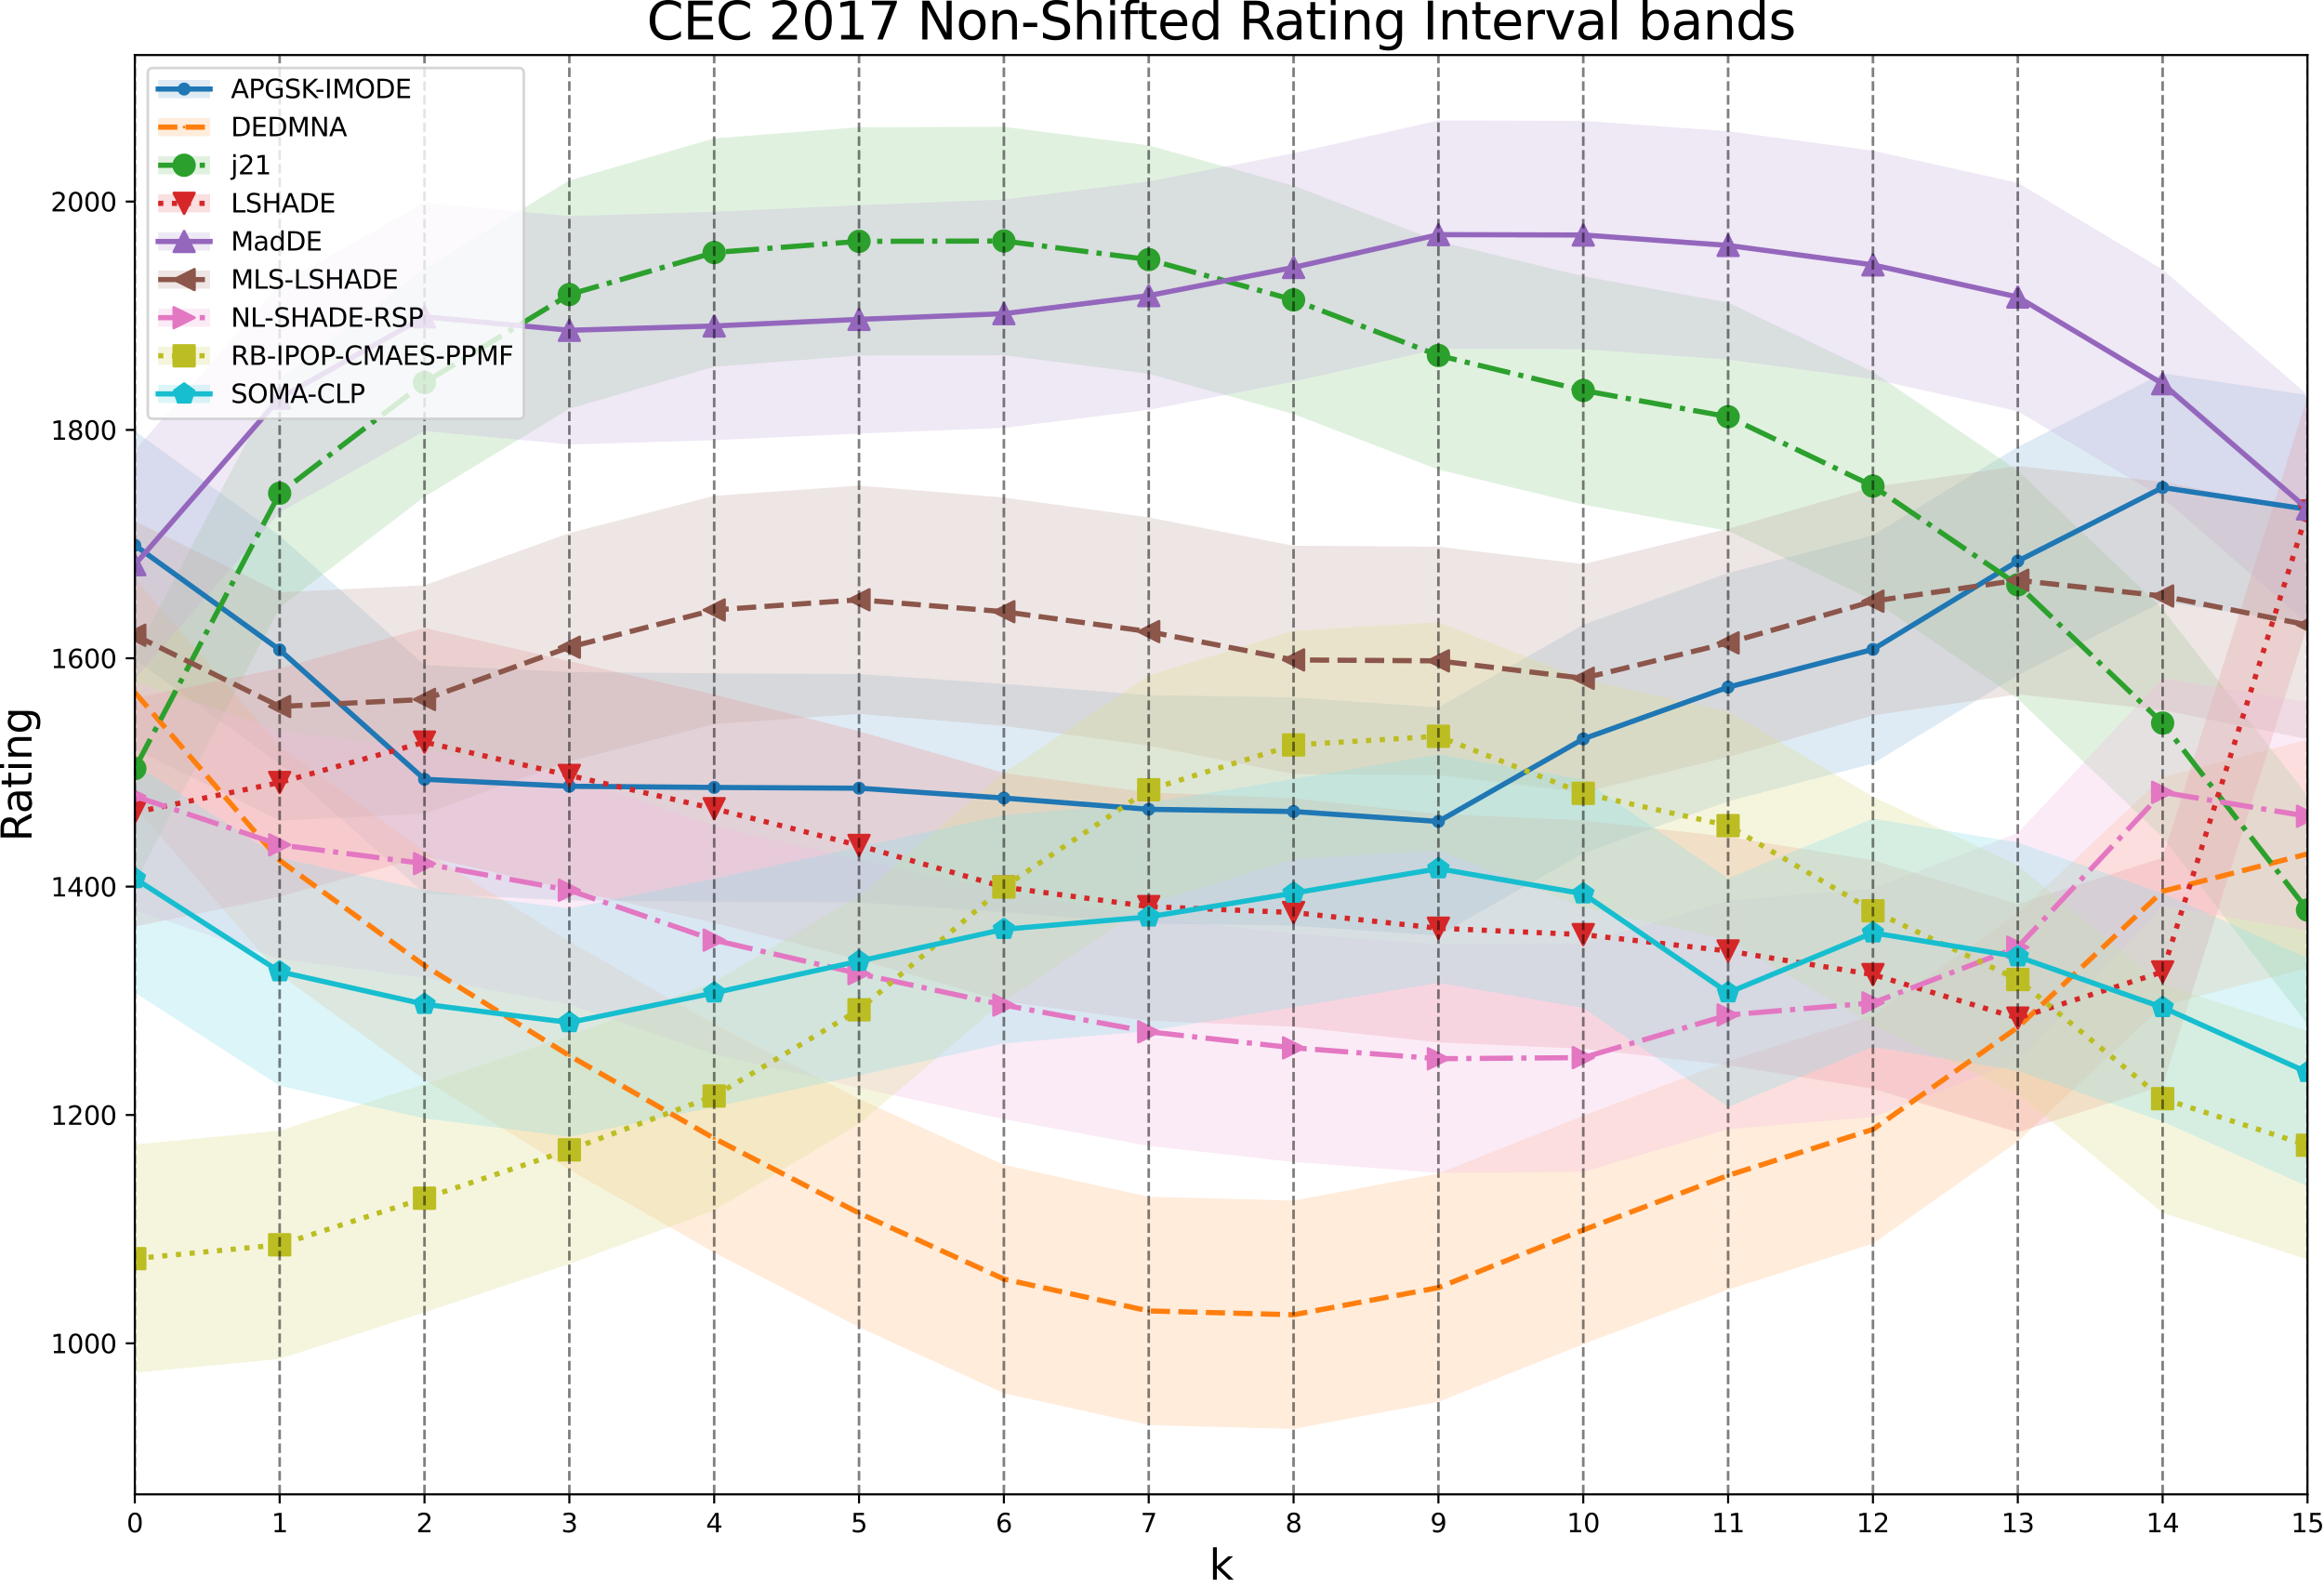 <?xml version="1.0" encoding="utf-8" standalone="no"?>
<!DOCTYPE svg PUBLIC "-//W3C//DTD SVG 1.1//EN"
  "http://www.w3.org/Graphics/SVG/1.1/DTD/svg11.dtd">
<svg xmlns:xlink="http://www.w3.org/1999/xlink" width="895.298pt" height="611.76pt" viewBox="0 0 895.298 611.76" xmlns="http://www.w3.org/2000/svg" version="1.1">
 <defs>
  <style type="text/css">*{stroke-linejoin: round; stroke-linecap: butt}</style>
 </defs>
 <g id="figure_1">
  <g id="patch_1">
   <path d="M -0 611.76 
L 895.298 611.76 
L 895.298 0 
L -0 0 
z
" style="fill: #ffffff"/>
  </g>
  <g id="axes_1">
   <g id="patch_2">
    <path d="M 51.935 575.597 
L 888.935 575.597 
L 888.935 21.197 
L 51.935 21.197 
z
" style="fill: #ffffff"/>
   </g>
   <g id="PolyCollection_1">
    <defs>
     <path id="m7bc82e6fd2" d="M 51.935 -357.762 
L 51.935 -445.719 
L 107.735 -405.425 
L 163.535 -355.57 
L 219.335 -352.882 
L 275.135 -352.43 
L 330.935 -352.144 
L 386.735 -348.339 
L 442.535 -344.01 
L 498.335 -343.153 
L 554.135 -339.324 
L 609.935 -371.126 
L 665.735 -391.059 
L 721.535 -405.616 
L 777.335 -439.63 
L 833.135 -467.947 
L 888.935 -459.563 
L 888.935 -371.605 
L 888.935 -371.605 
L 833.135 -379.99 
L 777.335 -351.673 
L 721.535 -317.658 
L 665.735 -303.101 
L 609.935 -283.169 
L 554.135 -251.367 
L 498.335 -255.196 
L 442.535 -256.052 
L 386.735 -260.381 
L 330.935 -264.187 
L 275.135 -264.473 
L 219.335 -264.925 
L 163.535 -267.612 
L 107.735 -317.468 
L 51.935 -357.762 
z
"/>
    </defs>
    <g clip-path="url(#p9dc80c0da7)">
     <use xlink:href="#m7bc82e6fd2" x="0" y="611.76" style="fill: #8fbbda; fill-opacity: 0.3"/>
    </g>
   </g>
   <g id="PolyCollection_2">
    <defs>
     <path id="m8427653ee4" d="M 51.935 -301.08 
L 51.935 -389.037 
L 107.735 -324.338 
L 163.535 -283.831 
L 219.335 -249.127 
L 275.135 -217.253 
L 330.935 -188.472 
L 386.735 -163.069 
L 442.535 -150.795 
L 498.335 -149.32 
L 554.135 -159.762 
L 609.935 -181.979 
L 665.735 -202.982 
L 721.535 -220.726 
L 777.335 -260.057 
L 833.135 -312.434 
L 888.935 -326.824 
L 888.935 -238.867 
L 888.935 -238.867 
L 833.135 -224.476 
L 777.335 -172.099 
L 721.535 -132.769 
L 665.735 -115.025 
L 609.935 -94.021 
L 554.135 -71.805 
L 498.335 -61.363 
L 442.535 -62.838 
L 386.735 -75.111 
L 330.935 -100.515 
L 275.135 -129.296 
L 219.335 -161.17 
L 163.535 -195.874 
L 107.735 -236.381 
L 51.935 -301.08 
z
"/>
    </defs>
    <g clip-path="url(#p9dc80c0da7)">
     <use xlink:href="#m8427653ee4" x="0" y="611.76" style="fill: #ffbf86; fill-opacity: 0.3"/>
    </g>
   </g>
   <g id="PolyCollection_3">
    <defs>
     <path id="m65b735ac27" d="M 51.935 -271.727 
L 51.935 -359.685 
L 107.735 -465.747 
L 163.535 -508.372 
L 219.335 -542.291 
L 275.135 -558.465 
L 330.935 -562.77 
L 386.735 -562.913 
L 442.535 -555.754 
L 498.335 -540.221 
L 554.135 -518.814 
L 609.935 -505.339 
L 665.735 -495.218 
L 721.535 -468.506 
L 777.335 -430.484 
L 833.135 -377.227 
L 888.935 -305.214 
L 888.935 -217.257 
L 888.935 -217.257 
L 833.135 -289.27 
L 777.335 -342.527 
L 721.535 -380.549 
L 665.735 -407.261 
L 609.935 -417.382 
L 554.135 -430.857 
L 498.335 -452.264 
L 442.535 -467.796 
L 386.735 -474.956 
L 330.935 -474.813 
L 275.135 -470.508 
L 219.335 -454.333 
L 163.535 -420.414 
L 107.735 -377.79 
L 51.935 -271.727 
z
"/>
    </defs>
    <g clip-path="url(#p9dc80c0da7)">
     <use xlink:href="#m65b735ac27" x="0" y="611.76" style="fill: #96d096; fill-opacity: 0.3"/>
    </g>
   </g>
   <g id="PolyCollection_4">
    <defs>
     <path id="m7890fd4782" d="M 51.935 -254.863 
L 51.935 -342.82 
L 107.735 -354.333 
L 163.535 -369.889 
L 219.335 -357.068 
L 275.135 -344.247 
L 330.935 -330.071 
L 386.735 -314.039 
L 442.535 -306.546 
L 498.335 -304.263 
L 554.135 -298.198 
L 609.935 -295.748 
L 665.735 -289.444 
L 721.535 -280.346 
L 777.335 -263.577 
L 833.135 -281.381 
L 888.935 -458.932 
L 888.935 -370.975 
L 888.935 -370.975 
L 833.135 -193.424 
L 777.335 -175.62 
L 721.535 -192.389 
L 665.735 -201.487 
L 609.935 -207.79 
L 554.135 -210.24 
L 498.335 -216.306 
L 442.535 -218.589 
L 386.735 -226.082 
L 330.935 -242.114 
L 275.135 -256.29 
L 219.335 -269.111 
L 163.535 -281.932 
L 107.735 -266.376 
L 51.935 -254.863 
z
"/>
    </defs>
    <g clip-path="url(#p9dc80c0da7)">
     <use xlink:href="#m7890fd4782" x="0" y="611.76" style="fill: #eb9393; fill-opacity: 0.3"/>
    </g>
   </g>
   <g id="PolyCollection_5">
    <defs>
     <path id="ma1293ccfed" d="M 51.935 -350.269 
L 51.935 -438.226 
L 107.735 -502.354 
L 163.535 -533.704 
L 219.335 -528.518 
L 275.135 -530.183 
L 330.935 -532.729 
L 386.735 -534.917 
L 442.535 -541.886 
L 498.335 -552.733 
L 554.135 -565.363 
L 609.935 -565.22 
L 665.735 -561.201 
L 721.535 -553.708 
L 777.335 -541.327 
L 833.135 -507.932 
L 888.935 -459.705 
L 888.935 -371.748 
L 888.935 -371.748 
L 833.135 -419.974 
L 777.335 -453.37 
L 721.535 -465.751 
L 665.735 -473.243 
L 609.935 -477.263 
L 554.135 -477.406 
L 498.335 -464.776 
L 442.535 -453.929 
L 386.735 -446.96 
L 330.935 -444.771 
L 275.135 -442.226 
L 219.335 -440.561 
L 163.535 -445.747 
L 107.735 -414.397 
L 51.935 -350.269 
z
"/>
    </defs>
    <g clip-path="url(#p9dc80c0da7)">
     <use xlink:href="#ma1293ccfed" x="0" y="611.76" style="fill: #cab3de; fill-opacity: 0.3"/>
    </g>
   </g>
   <g id="PolyCollection_6">
    <defs>
     <path id="ma294189192" d="M 51.935 -323.105 
L 51.935 -411.063 
L 107.735 -383.613 
L 163.535 -386.325 
L 219.335 -406.448 
L 275.135 -420.791 
L 330.935 -424.716 
L 386.735 -420.125 
L 442.535 -412.466 
L 498.335 -401.548 
L 554.135 -401.191 
L 609.935 -394.472 
L 665.735 -408.113 
L 721.535 -424.169 
L 777.335 -432.244 
L 833.135 -426.167 
L 888.935 -415.011 
L 888.935 -327.054 
L 888.935 -327.054 
L 833.135 -338.21 
L 777.335 -344.287 
L 721.535 -336.212 
L 665.735 -320.156 
L 609.935 -306.515 
L 554.135 -313.234 
L 498.335 -313.591 
L 442.535 -324.509 
L 386.735 -332.168 
L 330.935 -336.759 
L 275.135 -332.834 
L 219.335 -318.491 
L 163.535 -298.368 
L 107.735 -295.656 
L 51.935 -323.105 
z
"/>
    </defs>
    <g clip-path="url(#p9dc80c0da7)">
     <use xlink:href="#ma294189192" x="0" y="611.76" style="fill: #c6aba5; fill-opacity: 0.3"/>
    </g>
   </g>
   <g id="PolyCollection_7">
    <defs>
     <path id="m5d62242d63" d="M 51.935 -261.095 
L 51.935 -349.052 
L 107.735 -330.333 
L 163.535 -323.078 
L 219.335 -312.85 
L 275.135 -293.631 
L 330.935 -280.691 
L 386.735 -268.608 
L 442.535 -258.308 
L 498.335 -252.124 
L 554.135 -247.938 
L 609.935 -248.366 
L 665.735 -264.778 
L 721.535 -269.464 
L 777.335 -290.895 
L 833.135 -350.563 
L 888.935 -341.322 
L 888.935 -253.365 
L 888.935 -253.365 
L 833.135 -262.606 
L 777.335 -202.938 
L 721.535 -181.507 
L 665.735 -176.821 
L 609.935 -160.408 
L 554.135 -159.98 
L 498.335 -164.167 
L 442.535 -170.351 
L 386.735 -180.65 
L 330.935 -192.734 
L 275.135 -205.673 
L 219.335 -224.893 
L 163.535 -235.121 
L 107.735 -242.375 
L 51.935 -261.095 
z
"/>
    </defs>
    <g clip-path="url(#p9dc80c0da7)">
     <use xlink:href="#m5d62242d63" x="0" y="611.76" style="fill: #f1bbe0; fill-opacity: 0.3"/>
    </g>
   </g>
   <g id="PolyCollection_8">
    <defs>
     <path id="mf698b5f308" d="M 51.935 -82.985 
L 51.935 -170.942 
L 107.735 -176.27 
L 163.535 -194.205 
L 219.335 -212.829 
L 275.135 -233.571 
L 330.935 -266.776 
L 386.735 -314.087 
L 442.535 -351.55 
L 498.335 -368.795 
L 554.135 -372.149 
L 609.935 -350.17 
L 665.735 -337.73 
L 721.535 -304.917 
L 777.335 -278.431 
L 833.135 -232.548 
L 888.935 -214.613 
L 888.935 -126.656 
L 888.935 -126.656 
L 833.135 -144.591 
L 777.335 -190.474 
L 721.535 -216.96 
L 665.735 -249.773 
L 609.935 -262.213 
L 554.135 -284.191 
L 498.335 -280.838 
L 442.535 -263.593 
L 386.735 -226.13 
L 330.935 -178.819 
L 275.135 -145.614 
L 219.335 -124.872 
L 163.535 -106.248 
L 107.735 -88.313 
L 51.935 -82.985 
z
"/>
    </defs>
    <g clip-path="url(#p9dc80c0da7)">
     <use xlink:href="#mf698b5f308" x="0" y="611.76" style="fill: #dede90; fill-opacity: 0.3"/>
    </g>
   </g>
   <g id="PolyCollection_9">
    <defs>
     <path id="m8651869965" d="M 51.935 -229.388 
L 51.935 -317.345 
L 107.735 -281.476 
L 163.535 -268.917 
L 219.335 -261.876 
L 275.135 -273.317 
L 330.935 -285.52 
L 386.735 -297.793 
L 442.535 -302.574 
L 498.335 -311.732 
L 554.135 -321.151 
L 609.935 -311.47 
L 665.735 -273.365 
L 721.535 -296.437 
L 777.335 -287.244 
L 833.135 -267.692 
L 888.935 -242.705 
L 888.935 -154.747 
L 888.935 -154.747 
L 833.135 -179.735 
L 777.335 -199.287 
L 721.535 -208.48 
L 665.735 -185.408 
L 609.935 -223.513 
L 554.135 -233.194 
L 498.335 -223.775 
L 442.535 -214.617 
L 386.735 -209.836 
L 330.935 -197.562 
L 275.135 -185.36 
L 219.335 -173.919 
L 163.535 -180.96 
L 107.735 -193.519 
L 51.935 -229.388 
z
"/>
    </defs>
    <g clip-path="url(#p9dc80c0da7)">
     <use xlink:href="#m8651869965" x="0" y="611.76" style="fill: #8bdee7; fill-opacity: 0.3"/>
    </g>
   </g>
   <g id="matplotlib.axis_1">
    <g id="xtick_1">
     <g id="line2d_1">
      <defs>
       <path id="m5c2166ffd7" d="M 0 0 
L 0 3.5 
" style="stroke: #000000; stroke-width: 0.8"/>
      </defs>
      <g>
       <use xlink:href="#m5c2166ffd7" x="51.935" y="575.597" style="stroke: #000000; stroke-width: 0.8"/>
      </g>
     </g>
     <g id="text_1">
      <!-- 0 -->
      <g transform="translate(48.754 590.195) scale(0.1 -0.1)">
       <defs>
        <path id="DejaVuSans-30" d="M 2034 4250 
Q 1547 4250 1301 3770 
Q 1056 3291 1056 2328 
Q 1056 1369 1301 889 
Q 1547 409 2034 409 
Q 2525 409 2770 889 
Q 3016 1369 3016 2328 
Q 3016 3291 2770 3770 
Q 2525 4250 2034 4250 
z
M 2034 4750 
Q 2819 4750 3233 4129 
Q 3647 3509 3647 2328 
Q 3647 1150 3233 529 
Q 2819 -91 2034 -91 
Q 1250 -91 836 529 
Q 422 1150 422 2328 
Q 422 3509 836 4129 
Q 1250 4750 2034 4750 
z
" transform="scale(0.016)"/>
       </defs>
       <use xlink:href="#DejaVuSans-30"/>
      </g>
     </g>
    </g>
    <g id="xtick_2">
     <g id="line2d_2">
      <g>
       <use xlink:href="#m5c2166ffd7" x="107.735" y="575.597" style="stroke: #000000; stroke-width: 0.8"/>
      </g>
     </g>
     <g id="text_2">
      <!-- 1 -->
      <g transform="translate(104.554 590.195) scale(0.1 -0.1)">
       <defs>
        <path id="DejaVuSans-31" d="M 794 531 
L 1825 531 
L 1825 4091 
L 703 3866 
L 703 4441 
L 1819 4666 
L 2450 4666 
L 2450 531 
L 3481 531 
L 3481 0 
L 794 0 
L 794 531 
z
" transform="scale(0.016)"/>
       </defs>
       <use xlink:href="#DejaVuSans-31"/>
      </g>
     </g>
    </g>
    <g id="xtick_3">
     <g id="line2d_3">
      <g>
       <use xlink:href="#m5c2166ffd7" x="163.535" y="575.597" style="stroke: #000000; stroke-width: 0.8"/>
      </g>
     </g>
     <g id="text_3">
      <!-- 2 -->
      <g transform="translate(160.354 590.195) scale(0.1 -0.1)">
       <defs>
        <path id="DejaVuSans-32" d="M 1228 531 
L 3431 531 
L 3431 0 
L 469 0 
L 469 531 
Q 828 903 1448 1529 
Q 2069 2156 2228 2338 
Q 2531 2678 2651 2914 
Q 2772 3150 2772 3378 
Q 2772 3750 2511 3984 
Q 2250 4219 1831 4219 
Q 1534 4219 1204 4116 
Q 875 4013 500 3803 
L 500 4441 
Q 881 4594 1212 4672 
Q 1544 4750 1819 4750 
Q 2544 4750 2975 4387 
Q 3406 4025 3406 3419 
Q 3406 3131 3298 2873 
Q 3191 2616 2906 2266 
Q 2828 2175 2409 1742 
Q 1991 1309 1228 531 
z
" transform="scale(0.016)"/>
       </defs>
       <use xlink:href="#DejaVuSans-32"/>
      </g>
     </g>
    </g>
    <g id="xtick_4">
     <g id="line2d_4">
      <g>
       <use xlink:href="#m5c2166ffd7" x="219.335" y="575.597" style="stroke: #000000; stroke-width: 0.8"/>
      </g>
     </g>
     <g id="text_4">
      <!-- 3 -->
      <g transform="translate(216.154 590.195) scale(0.1 -0.1)">
       <defs>
        <path id="DejaVuSans-33" d="M 2597 2516 
Q 3050 2419 3304 2112 
Q 3559 1806 3559 1356 
Q 3559 666 3084 287 
Q 2609 -91 1734 -91 
Q 1441 -91 1130 -33 
Q 819 25 488 141 
L 488 750 
Q 750 597 1062 519 
Q 1375 441 1716 441 
Q 2309 441 2620 675 
Q 2931 909 2931 1356 
Q 2931 1769 2642 2001 
Q 2353 2234 1838 2234 
L 1294 2234 
L 1294 2753 
L 1863 2753 
Q 2328 2753 2575 2939 
Q 2822 3125 2822 3475 
Q 2822 3834 2567 4026 
Q 2313 4219 1838 4219 
Q 1578 4219 1281 4162 
Q 984 4106 628 3988 
L 628 4550 
Q 988 4650 1302 4700 
Q 1616 4750 1894 4750 
Q 2613 4750 3031 4423 
Q 3450 4097 3450 3541 
Q 3450 3153 3228 2886 
Q 3006 2619 2597 2516 
z
" transform="scale(0.016)"/>
       </defs>
       <use xlink:href="#DejaVuSans-33"/>
      </g>
     </g>
    </g>
    <g id="xtick_5">
     <g id="line2d_5">
      <g>
       <use xlink:href="#m5c2166ffd7" x="275.135" y="575.597" style="stroke: #000000; stroke-width: 0.8"/>
      </g>
     </g>
     <g id="text_5">
      <!-- 4 -->
      <g transform="translate(271.954 590.195) scale(0.1 -0.1)">
       <defs>
        <path id="DejaVuSans-34" d="M 2419 4116 
L 825 1625 
L 2419 1625 
L 2419 4116 
z
M 2253 4666 
L 3047 4666 
L 3047 1625 
L 3713 1625 
L 3713 1100 
L 3047 1100 
L 3047 0 
L 2419 0 
L 2419 1100 
L 313 1100 
L 313 1709 
L 2253 4666 
z
" transform="scale(0.016)"/>
       </defs>
       <use xlink:href="#DejaVuSans-34"/>
      </g>
     </g>
    </g>
    <g id="xtick_6">
     <g id="line2d_6">
      <g>
       <use xlink:href="#m5c2166ffd7" x="330.935" y="575.597" style="stroke: #000000; stroke-width: 0.8"/>
      </g>
     </g>
     <g id="text_6">
      <!-- 5 -->
      <g transform="translate(327.754 590.195) scale(0.1 -0.1)">
       <defs>
        <path id="DejaVuSans-35" d="M 691 4666 
L 3169 4666 
L 3169 4134 
L 1269 4134 
L 1269 2991 
Q 1406 3038 1543 3061 
Q 1681 3084 1819 3084 
Q 2600 3084 3056 2656 
Q 3513 2228 3513 1497 
Q 3513 744 3044 326 
Q 2575 -91 1722 -91 
Q 1428 -91 1123 -41 
Q 819 9 494 109 
L 494 744 
Q 775 591 1075 516 
Q 1375 441 1709 441 
Q 2250 441 2565 725 
Q 2881 1009 2881 1497 
Q 2881 1984 2565 2268 
Q 2250 2553 1709 2553 
Q 1456 2553 1204 2497 
Q 953 2441 691 2322 
L 691 4666 
z
" transform="scale(0.016)"/>
       </defs>
       <use xlink:href="#DejaVuSans-35"/>
      </g>
     </g>
    </g>
    <g id="xtick_7">
     <g id="line2d_7">
      <g>
       <use xlink:href="#m5c2166ffd7" x="386.735" y="575.597" style="stroke: #000000; stroke-width: 0.8"/>
      </g>
     </g>
     <g id="text_7">
      <!-- 6 -->
      <g transform="translate(383.554 590.195) scale(0.1 -0.1)">
       <defs>
        <path id="DejaVuSans-36" d="M 2113 2584 
Q 1688 2584 1439 2293 
Q 1191 2003 1191 1497 
Q 1191 994 1439 701 
Q 1688 409 2113 409 
Q 2538 409 2786 701 
Q 3034 994 3034 1497 
Q 3034 2003 2786 2293 
Q 2538 2584 2113 2584 
z
M 3366 4563 
L 3366 3988 
Q 3128 4100 2886 4159 
Q 2644 4219 2406 4219 
Q 1781 4219 1451 3797 
Q 1122 3375 1075 2522 
Q 1259 2794 1537 2939 
Q 1816 3084 2150 3084 
Q 2853 3084 3261 2657 
Q 3669 2231 3669 1497 
Q 3669 778 3244 343 
Q 2819 -91 2113 -91 
Q 1303 -91 875 529 
Q 447 1150 447 2328 
Q 447 3434 972 4092 
Q 1497 4750 2381 4750 
Q 2619 4750 2861 4703 
Q 3103 4656 3366 4563 
z
" transform="scale(0.016)"/>
       </defs>
       <use xlink:href="#DejaVuSans-36"/>
      </g>
     </g>
    </g>
    <g id="xtick_8">
     <g id="line2d_8">
      <g>
       <use xlink:href="#m5c2166ffd7" x="442.535" y="575.597" style="stroke: #000000; stroke-width: 0.8"/>
      </g>
     </g>
     <g id="text_8">
      <!-- 7 -->
      <g transform="translate(439.354 590.195) scale(0.1 -0.1)">
       <defs>
        <path id="DejaVuSans-37" d="M 525 4666 
L 3525 4666 
L 3525 4397 
L 1831 0 
L 1172 0 
L 2766 4134 
L 525 4134 
L 525 4666 
z
" transform="scale(0.016)"/>
       </defs>
       <use xlink:href="#DejaVuSans-37"/>
      </g>
     </g>
    </g>
    <g id="xtick_9">
     <g id="line2d_9">
      <g>
       <use xlink:href="#m5c2166ffd7" x="498.335" y="575.597" style="stroke: #000000; stroke-width: 0.8"/>
      </g>
     </g>
     <g id="text_9">
      <!-- 8 -->
      <g transform="translate(495.154 590.195) scale(0.1 -0.1)">
       <defs>
        <path id="DejaVuSans-38" d="M 2034 2216 
Q 1584 2216 1326 1975 
Q 1069 1734 1069 1313 
Q 1069 891 1326 650 
Q 1584 409 2034 409 
Q 2484 409 2743 651 
Q 3003 894 3003 1313 
Q 3003 1734 2745 1975 
Q 2488 2216 2034 2216 
z
M 1403 2484 
Q 997 2584 770 2862 
Q 544 3141 544 3541 
Q 544 4100 942 4425 
Q 1341 4750 2034 4750 
Q 2731 4750 3128 4425 
Q 3525 4100 3525 3541 
Q 3525 3141 3298 2862 
Q 3072 2584 2669 2484 
Q 3125 2378 3379 2068 
Q 3634 1759 3634 1313 
Q 3634 634 3220 271 
Q 2806 -91 2034 -91 
Q 1263 -91 848 271 
Q 434 634 434 1313 
Q 434 1759 690 2068 
Q 947 2378 1403 2484 
z
M 1172 3481 
Q 1172 3119 1398 2916 
Q 1625 2713 2034 2713 
Q 2441 2713 2670 2916 
Q 2900 3119 2900 3481 
Q 2900 3844 2670 4047 
Q 2441 4250 2034 4250 
Q 1625 4250 1398 4047 
Q 1172 3844 1172 3481 
z
" transform="scale(0.016)"/>
       </defs>
       <use xlink:href="#DejaVuSans-38"/>
      </g>
     </g>
    </g>
    <g id="xtick_10">
     <g id="line2d_10">
      <g>
       <use xlink:href="#m5c2166ffd7" x="554.135" y="575.597" style="stroke: #000000; stroke-width: 0.8"/>
      </g>
     </g>
     <g id="text_10">
      <!-- 9 -->
      <g transform="translate(550.954 590.195) scale(0.1 -0.1)">
       <defs>
        <path id="DejaVuSans-39" d="M 703 97 
L 703 672 
Q 941 559 1184 500 
Q 1428 441 1663 441 
Q 2288 441 2617 861 
Q 2947 1281 2994 2138 
Q 2813 1869 2534 1725 
Q 2256 1581 1919 1581 
Q 1219 1581 811 2004 
Q 403 2428 403 3163 
Q 403 3881 828 4315 
Q 1253 4750 1959 4750 
Q 2769 4750 3195 4129 
Q 3622 3509 3622 2328 
Q 3622 1225 3098 567 
Q 2575 -91 1691 -91 
Q 1453 -91 1209 -44 
Q 966 3 703 97 
z
M 1959 2075 
Q 2384 2075 2632 2365 
Q 2881 2656 2881 3163 
Q 2881 3666 2632 3958 
Q 2384 4250 1959 4250 
Q 1534 4250 1286 3958 
Q 1038 3666 1038 3163 
Q 1038 2656 1286 2365 
Q 1534 2075 1959 2075 
z
" transform="scale(0.016)"/>
       </defs>
       <use xlink:href="#DejaVuSans-39"/>
      </g>
     </g>
    </g>
    <g id="xtick_11">
     <g id="line2d_11">
      <g>
       <use xlink:href="#m5c2166ffd7" x="609.935" y="575.597" style="stroke: #000000; stroke-width: 0.8"/>
      </g>
     </g>
     <g id="text_11">
      <!-- 10 -->
      <g transform="translate(603.572 590.195) scale(0.1 -0.1)">
       <use xlink:href="#DejaVuSans-31"/>
       <use xlink:href="#DejaVuSans-30" x="63.623"/>
      </g>
     </g>
    </g>
    <g id="xtick_12">
     <g id="line2d_12">
      <g>
       <use xlink:href="#m5c2166ffd7" x="665.735" y="575.597" style="stroke: #000000; stroke-width: 0.8"/>
      </g>
     </g>
     <g id="text_12">
      <!-- 11 -->
      <g transform="translate(659.372 590.195) scale(0.1 -0.1)">
       <use xlink:href="#DejaVuSans-31"/>
       <use xlink:href="#DejaVuSans-31" x="63.623"/>
      </g>
     </g>
    </g>
    <g id="xtick_13">
     <g id="line2d_13">
      <g>
       <use xlink:href="#m5c2166ffd7" x="721.535" y="575.597" style="stroke: #000000; stroke-width: 0.8"/>
      </g>
     </g>
     <g id="text_13">
      <!-- 12 -->
      <g transform="translate(715.173 590.195) scale(0.1 -0.1)">
       <use xlink:href="#DejaVuSans-31"/>
       <use xlink:href="#DejaVuSans-32" x="63.623"/>
      </g>
     </g>
    </g>
    <g id="xtick_14">
     <g id="line2d_14">
      <g>
       <use xlink:href="#m5c2166ffd7" x="777.335" y="575.597" style="stroke: #000000; stroke-width: 0.8"/>
      </g>
     </g>
     <g id="text_14">
      <!-- 13 -->
      <g transform="translate(770.972 590.195) scale(0.1 -0.1)">
       <use xlink:href="#DejaVuSans-31"/>
       <use xlink:href="#DejaVuSans-33" x="63.623"/>
      </g>
     </g>
    </g>
    <g id="xtick_15">
     <g id="line2d_15">
      <g>
       <use xlink:href="#m5c2166ffd7" x="833.135" y="575.597" style="stroke: #000000; stroke-width: 0.8"/>
      </g>
     </g>
     <g id="text_15">
      <!-- 14 -->
      <g transform="translate(826.773 590.195) scale(0.1 -0.1)">
       <use xlink:href="#DejaVuSans-31"/>
       <use xlink:href="#DejaVuSans-34" x="63.623"/>
      </g>
     </g>
    </g>
    <g id="xtick_16">
     <g id="line2d_16">
      <g>
       <use xlink:href="#m5c2166ffd7" x="888.935" y="575.597" style="stroke: #000000; stroke-width: 0.8"/>
      </g>
     </g>
     <g id="text_16">
      <!-- 15 -->
      <g transform="translate(882.572 590.195) scale(0.1 -0.1)">
       <use xlink:href="#DejaVuSans-31"/>
       <use xlink:href="#DejaVuSans-35" x="63.623"/>
      </g>
     </g>
    </g>
    <g id="text_17">
     <!-- k -->
     <g transform="translate(465.803 608.433) scale(0.16 -0.16)">
      <defs>
       <path id="DejaVuSans-6b" d="M 581 4863 
L 1159 4863 
L 1159 1991 
L 2875 3500 
L 3609 3500 
L 1753 1863 
L 3688 0 
L 2938 0 
L 1159 1709 
L 1159 0 
L 581 0 
L 581 4863 
z
" transform="scale(0.016)"/>
      </defs>
      <use xlink:href="#DejaVuSans-6b"/>
     </g>
    </g>
   </g>
   <g id="matplotlib.axis_2">
    <g id="ytick_1">
     <g id="line2d_17">
      <defs>
       <path id="m91b1e9b01f" d="M 0 0 
L -3.5 0 
" style="stroke: #000000; stroke-width: 0.8"/>
      </defs>
      <g>
       <use xlink:href="#m91b1e9b01f" x="51.935" y="517.422" style="stroke: #000000; stroke-width: 0.8"/>
      </g>
     </g>
     <g id="text_18">
      <!-- 1000 -->
      <g transform="translate(19.485 521.221) scale(0.1 -0.1)">
       <use xlink:href="#DejaVuSans-31"/>
       <use xlink:href="#DejaVuSans-30" x="63.623"/>
       <use xlink:href="#DejaVuSans-30" x="127.246"/>
       <use xlink:href="#DejaVuSans-30" x="190.869"/>
      </g>
     </g>
    </g>
    <g id="ytick_2">
     <g id="line2d_18">
      <g>
       <use xlink:href="#m91b1e9b01f" x="51.935" y="429.464" style="stroke: #000000; stroke-width: 0.8"/>
      </g>
     </g>
     <g id="text_19">
      <!-- 1200 -->
      <g transform="translate(19.485 433.264) scale(0.1 -0.1)">
       <use xlink:href="#DejaVuSans-31"/>
       <use xlink:href="#DejaVuSans-32" x="63.623"/>
       <use xlink:href="#DejaVuSans-30" x="127.246"/>
       <use xlink:href="#DejaVuSans-30" x="190.869"/>
      </g>
     </g>
    </g>
    <g id="ytick_3">
     <g id="line2d_19">
      <g>
       <use xlink:href="#m91b1e9b01f" x="51.935" y="341.507" style="stroke: #000000; stroke-width: 0.8"/>
      </g>
     </g>
     <g id="text_20">
      <!-- 1400 -->
      <g transform="translate(19.485 345.306) scale(0.1 -0.1)">
       <use xlink:href="#DejaVuSans-31"/>
       <use xlink:href="#DejaVuSans-34" x="63.623"/>
       <use xlink:href="#DejaVuSans-30" x="127.246"/>
       <use xlink:href="#DejaVuSans-30" x="190.869"/>
      </g>
     </g>
    </g>
    <g id="ytick_4">
     <g id="line2d_20">
      <g>
       <use xlink:href="#m91b1e9b01f" x="51.935" y="253.55" style="stroke: #000000; stroke-width: 0.8"/>
      </g>
     </g>
     <g id="text_21">
      <!-- 1600 -->
      <g transform="translate(19.485 257.349) scale(0.1 -0.1)">
       <use xlink:href="#DejaVuSans-31"/>
       <use xlink:href="#DejaVuSans-36" x="63.623"/>
       <use xlink:href="#DejaVuSans-30" x="127.246"/>
       <use xlink:href="#DejaVuSans-30" x="190.869"/>
      </g>
     </g>
    </g>
    <g id="ytick_5">
     <g id="line2d_21">
      <g>
       <use xlink:href="#m91b1e9b01f" x="51.935" y="165.593" style="stroke: #000000; stroke-width: 0.8"/>
      </g>
     </g>
     <g id="text_22">
      <!-- 1800 -->
      <g transform="translate(19.485 169.392) scale(0.1 -0.1)">
       <use xlink:href="#DejaVuSans-31"/>
       <use xlink:href="#DejaVuSans-38" x="63.623"/>
       <use xlink:href="#DejaVuSans-30" x="127.246"/>
       <use xlink:href="#DejaVuSans-30" x="190.869"/>
      </g>
     </g>
    </g>
    <g id="ytick_6">
     <g id="line2d_22">
      <g>
       <use xlink:href="#m91b1e9b01f" x="51.935" y="77.636" style="stroke: #000000; stroke-width: 0.8"/>
      </g>
     </g>
     <g id="text_23">
      <!-- 2000 -->
      <g transform="translate(19.485 81.435) scale(0.1 -0.1)">
       <use xlink:href="#DejaVuSans-32"/>
       <use xlink:href="#DejaVuSans-30" x="63.623"/>
       <use xlink:href="#DejaVuSans-30" x="127.246"/>
       <use xlink:href="#DejaVuSans-30" x="190.869"/>
      </g>
     </g>
    </g>
    <g id="text_24">
     <!-- Rating -->
     <g transform="translate(12.158 324.186) rotate(-90) scale(0.16 -0.16)">
      <defs>
       <path id="DejaVuSans-52" d="M 2841 2188 
Q 3044 2119 3236 1894 
Q 3428 1669 3622 1275 
L 4263 0 
L 3584 0 
L 2988 1197 
Q 2756 1666 2539 1819 
Q 2322 1972 1947 1972 
L 1259 1972 
L 1259 0 
L 628 0 
L 628 4666 
L 2053 4666 
Q 2853 4666 3247 4331 
Q 3641 3997 3641 3322 
Q 3641 2881 3436 2590 
Q 3231 2300 2841 2188 
z
M 1259 4147 
L 1259 2491 
L 2053 2491 
Q 2509 2491 2742 2702 
Q 2975 2913 2975 3322 
Q 2975 3731 2742 3939 
Q 2509 4147 2053 4147 
L 1259 4147 
z
" transform="scale(0.016)"/>
       <path id="DejaVuSans-61" d="M 2194 1759 
Q 1497 1759 1228 1600 
Q 959 1441 959 1056 
Q 959 750 1161 570 
Q 1363 391 1709 391 
Q 2188 391 2477 730 
Q 2766 1069 2766 1631 
L 2766 1759 
L 2194 1759 
z
M 3341 1997 
L 3341 0 
L 2766 0 
L 2766 531 
Q 2569 213 2275 61 
Q 1981 -91 1556 -91 
Q 1019 -91 701 211 
Q 384 513 384 1019 
Q 384 1609 779 1909 
Q 1175 2209 1959 2209 
L 2766 2209 
L 2766 2266 
Q 2766 2663 2505 2880 
Q 2244 3097 1772 3097 
Q 1472 3097 1187 3025 
Q 903 2953 641 2809 
L 641 3341 
Q 956 3463 1253 3523 
Q 1550 3584 1831 3584 
Q 2591 3584 2966 3190 
Q 3341 2797 3341 1997 
z
" transform="scale(0.016)"/>
       <path id="DejaVuSans-74" d="M 1172 4494 
L 1172 3500 
L 2356 3500 
L 2356 3053 
L 1172 3053 
L 1172 1153 
Q 1172 725 1289 603 
Q 1406 481 1766 481 
L 2356 481 
L 2356 0 
L 1766 0 
Q 1100 0 847 248 
Q 594 497 594 1153 
L 594 3053 
L 172 3053 
L 172 3500 
L 594 3500 
L 594 4494 
L 1172 4494 
z
" transform="scale(0.016)"/>
       <path id="DejaVuSans-69" d="M 603 3500 
L 1178 3500 
L 1178 0 
L 603 0 
L 603 3500 
z
M 603 4863 
L 1178 4863 
L 1178 4134 
L 603 4134 
L 603 4863 
z
" transform="scale(0.016)"/>
       <path id="DejaVuSans-6e" d="M 3513 2113 
L 3513 0 
L 2938 0 
L 2938 2094 
Q 2938 2591 2744 2837 
Q 2550 3084 2163 3084 
Q 1697 3084 1428 2787 
Q 1159 2491 1159 1978 
L 1159 0 
L 581 0 
L 581 3500 
L 1159 3500 
L 1159 2956 
Q 1366 3272 1645 3428 
Q 1925 3584 2291 3584 
Q 2894 3584 3203 3211 
Q 3513 2838 3513 2113 
z
" transform="scale(0.016)"/>
       <path id="DejaVuSans-67" d="M 2906 1791 
Q 2906 2416 2648 2759 
Q 2391 3103 1925 3103 
Q 1463 3103 1205 2759 
Q 947 2416 947 1791 
Q 947 1169 1205 825 
Q 1463 481 1925 481 
Q 2391 481 2648 825 
Q 2906 1169 2906 1791 
z
M 3481 434 
Q 3481 -459 3084 -895 
Q 2688 -1331 1869 -1331 
Q 1566 -1331 1297 -1286 
Q 1028 -1241 775 -1147 
L 775 -588 
Q 1028 -725 1275 -790 
Q 1522 -856 1778 -856 
Q 2344 -856 2625 -561 
Q 2906 -266 2906 331 
L 2906 616 
Q 2728 306 2450 153 
Q 2172 0 1784 0 
Q 1141 0 747 490 
Q 353 981 353 1791 
Q 353 2603 747 3093 
Q 1141 3584 1784 3584 
Q 2172 3584 2450 3431 
Q 2728 3278 2906 2969 
L 2906 3500 
L 3481 3500 
L 3481 434 
z
" transform="scale(0.016)"/>
      </defs>
      <use xlink:href="#DejaVuSans-52"/>
      <use xlink:href="#DejaVuSans-61" x="67.232"/>
      <use xlink:href="#DejaVuSans-74" x="128.512"/>
      <use xlink:href="#DejaVuSans-69" x="167.721"/>
      <use xlink:href="#DejaVuSans-6e" x="195.504"/>
      <use xlink:href="#DejaVuSans-67" x="258.883"/>
     </g>
    </g>
   </g>
   <g id="line2d_23">
    <path d="M 51.935 210.02 
L 107.735 250.313 
L 163.535 300.169 
L 219.335 302.857 
L 275.135 303.309 
L 330.935 303.594 
L 386.735 307.4 
L 442.535 311.729 
L 498.335 312.585 
L 554.135 316.415 
L 609.935 284.613 
L 665.735 264.68 
L 721.535 250.123 
L 777.335 216.109 
L 833.135 187.791 
L 888.935 196.176 
" clip-path="url(#p9dc80c0da7)" style="fill: none; stroke: #1f77b4; stroke-width: 2; stroke-linecap: square"/>
    <defs>
     <path id="md05992066b" d="M 0 2 
C 0.53 2 1.039 1.789 1.414 1.414 
C 1.789 1.039 2 0.53 2 0 
C 2 -0.53 1.789 -1.039 1.414 -1.414 
C 1.039 -1.789 0.53 -2 0 -2 
C -0.53 -2 -1.039 -1.789 -1.414 -1.414 
C -1.789 -1.039 -2 -0.53 -2 0 
C -2 0.53 -1.789 1.039 -1.414 1.414 
C -1.039 1.789 -0.53 2 0 2 
z
" style="stroke: #1f77b4"/>
    </defs>
    <g clip-path="url(#p9dc80c0da7)">
     <use xlink:href="#md05992066b" x="51.935" y="210.02" style="fill: #1f77b4; stroke: #1f77b4"/>
     <use xlink:href="#md05992066b" x="107.735" y="250.313" style="fill: #1f77b4; stroke: #1f77b4"/>
     <use xlink:href="#md05992066b" x="163.535" y="300.169" style="fill: #1f77b4; stroke: #1f77b4"/>
     <use xlink:href="#md05992066b" x="219.335" y="302.857" style="fill: #1f77b4; stroke: #1f77b4"/>
     <use xlink:href="#md05992066b" x="275.135" y="303.309" style="fill: #1f77b4; stroke: #1f77b4"/>
     <use xlink:href="#md05992066b" x="330.935" y="303.594" style="fill: #1f77b4; stroke: #1f77b4"/>
     <use xlink:href="#md05992066b" x="386.735" y="307.4" style="fill: #1f77b4; stroke: #1f77b4"/>
     <use xlink:href="#md05992066b" x="442.535" y="311.729" style="fill: #1f77b4; stroke: #1f77b4"/>
     <use xlink:href="#md05992066b" x="498.335" y="312.585" style="fill: #1f77b4; stroke: #1f77b4"/>
     <use xlink:href="#md05992066b" x="554.135" y="316.415" style="fill: #1f77b4; stroke: #1f77b4"/>
     <use xlink:href="#md05992066b" x="609.935" y="284.613" style="fill: #1f77b4; stroke: #1f77b4"/>
     <use xlink:href="#md05992066b" x="665.735" y="264.68" style="fill: #1f77b4; stroke: #1f77b4"/>
     <use xlink:href="#md05992066b" x="721.535" y="250.123" style="fill: #1f77b4; stroke: #1f77b4"/>
     <use xlink:href="#md05992066b" x="777.335" y="216.109" style="fill: #1f77b4; stroke: #1f77b4"/>
     <use xlink:href="#md05992066b" x="833.135" y="187.791" style="fill: #1f77b4; stroke: #1f77b4"/>
     <use xlink:href="#md05992066b" x="888.935" y="196.176" style="fill: #1f77b4; stroke: #1f77b4"/>
    </g>
   </g>
   <g id="line2d_24">
    <path d="M 51.935 266.702 
L 107.735 331.4 
L 163.535 371.908 
L 219.335 406.612 
L 275.135 438.485 
L 330.935 467.266 
L 386.735 492.67 
L 442.535 504.944 
L 498.335 506.418 
L 554.135 495.976 
L 609.935 473.76 
L 665.735 452.757 
L 721.535 435.012 
L 777.335 395.682 
L 833.135 343.305 
L 888.935 328.914 
" clip-path="url(#p9dc80c0da7)" style="fill: none; stroke-dasharray: 7.4,3.2; stroke-dashoffset: 0; stroke: #ff7f0e; stroke-width: 2"/>
    <defs>
     <path id="m4334131f41" d="M -0.5 0.5 
L 0.5 0.5 
L 0.5 -0.5 
L -0.5 -0.5 
z
"/>
    </defs>
    <g clip-path="url(#p9dc80c0da7)">
     <use xlink:href="#m4334131f41" x="51.935" y="266.702" style="fill: #ff7f0e"/>
     <use xlink:href="#m4334131f41" x="107.735" y="331.4" style="fill: #ff7f0e"/>
     <use xlink:href="#m4334131f41" x="163.535" y="371.908" style="fill: #ff7f0e"/>
     <use xlink:href="#m4334131f41" x="219.335" y="406.612" style="fill: #ff7f0e"/>
     <use xlink:href="#m4334131f41" x="275.135" y="438.485" style="fill: #ff7f0e"/>
     <use xlink:href="#m4334131f41" x="330.935" y="467.266" style="fill: #ff7f0e"/>
     <use xlink:href="#m4334131f41" x="386.735" y="492.67" style="fill: #ff7f0e"/>
     <use xlink:href="#m4334131f41" x="442.535" y="504.944" style="fill: #ff7f0e"/>
     <use xlink:href="#m4334131f41" x="498.335" y="506.418" style="fill: #ff7f0e"/>
     <use xlink:href="#m4334131f41" x="554.135" y="495.976" style="fill: #ff7f0e"/>
     <use xlink:href="#m4334131f41" x="609.935" y="473.76" style="fill: #ff7f0e"/>
     <use xlink:href="#m4334131f41" x="665.735" y="452.757" style="fill: #ff7f0e"/>
     <use xlink:href="#m4334131f41" x="721.535" y="435.012" style="fill: #ff7f0e"/>
     <use xlink:href="#m4334131f41" x="777.335" y="395.682" style="fill: #ff7f0e"/>
     <use xlink:href="#m4334131f41" x="833.135" y="343.305" style="fill: #ff7f0e"/>
     <use xlink:href="#m4334131f41" x="888.935" y="328.914" style="fill: #ff7f0e"/>
    </g>
   </g>
   <g id="line2d_25">
    <path d="M 51.935 296.054 
L 107.735 189.992 
L 163.535 147.367 
L 219.335 113.448 
L 275.135 97.273 
L 330.935 92.968 
L 386.735 92.825 
L 442.535 99.985 
L 498.335 115.517 
L 554.135 136.925 
L 609.935 150.4 
L 665.735 160.521 
L 721.535 187.232 
L 777.335 225.255 
L 833.135 278.512 
L 888.935 350.524 
" clip-path="url(#p9dc80c0da7)" style="fill: none; stroke-dasharray: 12.8,3.2,2,3.2; stroke-dashoffset: 0; stroke: #2ca02c; stroke-width: 2"/>
    <defs>
     <path id="m86e5b70cd7" d="M 0 4 
C 1.061 4 2.078 3.579 2.828 2.828 
C 3.579 2.078 4 1.061 4 0 
C 4 -1.061 3.579 -2.078 2.828 -2.828 
C 2.078 -3.579 1.061 -4 0 -4 
C -1.061 -4 -2.078 -3.579 -2.828 -2.828 
C -3.579 -2.078 -4 -1.061 -4 0 
C -4 1.061 -3.579 2.078 -2.828 2.828 
C -2.078 3.579 -1.061 4 0 4 
z
" style="stroke: #2ca02c"/>
    </defs>
    <g clip-path="url(#p9dc80c0da7)">
     <use xlink:href="#m86e5b70cd7" x="51.935" y="296.054" style="fill: #2ca02c; stroke: #2ca02c"/>
     <use xlink:href="#m86e5b70cd7" x="107.735" y="189.992" style="fill: #2ca02c; stroke: #2ca02c"/>
     <use xlink:href="#m86e5b70cd7" x="163.535" y="147.367" style="fill: #2ca02c; stroke: #2ca02c"/>
     <use xlink:href="#m86e5b70cd7" x="219.335" y="113.448" style="fill: #2ca02c; stroke: #2ca02c"/>
     <use xlink:href="#m86e5b70cd7" x="275.135" y="97.273" style="fill: #2ca02c; stroke: #2ca02c"/>
     <use xlink:href="#m86e5b70cd7" x="330.935" y="92.968" style="fill: #2ca02c; stroke: #2ca02c"/>
     <use xlink:href="#m86e5b70cd7" x="386.735" y="92.825" style="fill: #2ca02c; stroke: #2ca02c"/>
     <use xlink:href="#m86e5b70cd7" x="442.535" y="99.985" style="fill: #2ca02c; stroke: #2ca02c"/>
     <use xlink:href="#m86e5b70cd7" x="498.335" y="115.517" style="fill: #2ca02c; stroke: #2ca02c"/>
     <use xlink:href="#m86e5b70cd7" x="554.135" y="136.925" style="fill: #2ca02c; stroke: #2ca02c"/>
     <use xlink:href="#m86e5b70cd7" x="609.935" y="150.4" style="fill: #2ca02c; stroke: #2ca02c"/>
     <use xlink:href="#m86e5b70cd7" x="665.735" y="160.521" style="fill: #2ca02c; stroke: #2ca02c"/>
     <use xlink:href="#m86e5b70cd7" x="721.535" y="187.232" style="fill: #2ca02c; stroke: #2ca02c"/>
     <use xlink:href="#m86e5b70cd7" x="777.335" y="225.255" style="fill: #2ca02c; stroke: #2ca02c"/>
     <use xlink:href="#m86e5b70cd7" x="833.135" y="278.512" style="fill: #2ca02c; stroke: #2ca02c"/>
     <use xlink:href="#m86e5b70cd7" x="888.935" y="350.524" style="fill: #2ca02c; stroke: #2ca02c"/>
    </g>
   </g>
   <g id="line2d_26">
    <path d="M 51.935 312.918 
L 107.735 301.406 
L 163.535 285.85 
L 219.335 298.67 
L 275.135 311.491 
L 330.935 325.668 
L 386.735 341.699 
L 442.535 349.192 
L 498.335 351.476 
L 554.135 357.541 
L 609.935 359.991 
L 665.735 366.294 
L 721.535 375.393 
L 777.335 392.162 
L 833.135 374.358 
L 888.935 196.806 
" clip-path="url(#p9dc80c0da7)" style="fill: none; stroke-dasharray: 2,3.3; stroke-dashoffset: 0; stroke: #d62728; stroke-width: 2"/>
    <defs>
     <path id="m69db28318f" d="M -0 4 
L 4 -4 
L -4 -4 
z
" style="stroke: #d62728; stroke-linejoin: miter"/>
    </defs>
    <g clip-path="url(#p9dc80c0da7)">
     <use xlink:href="#m69db28318f" x="51.935" y="312.918" style="fill: #d62728; stroke: #d62728; stroke-linejoin: miter"/>
     <use xlink:href="#m69db28318f" x="107.735" y="301.406" style="fill: #d62728; stroke: #d62728; stroke-linejoin: miter"/>
     <use xlink:href="#m69db28318f" x="163.535" y="285.85" style="fill: #d62728; stroke: #d62728; stroke-linejoin: miter"/>
     <use xlink:href="#m69db28318f" x="219.335" y="298.67" style="fill: #d62728; stroke: #d62728; stroke-linejoin: miter"/>
     <use xlink:href="#m69db28318f" x="275.135" y="311.491" style="fill: #d62728; stroke: #d62728; stroke-linejoin: miter"/>
     <use xlink:href="#m69db28318f" x="330.935" y="325.668" style="fill: #d62728; stroke: #d62728; stroke-linejoin: miter"/>
     <use xlink:href="#m69db28318f" x="386.735" y="341.699" style="fill: #d62728; stroke: #d62728; stroke-linejoin: miter"/>
     <use xlink:href="#m69db28318f" x="442.535" y="349.192" style="fill: #d62728; stroke: #d62728; stroke-linejoin: miter"/>
     <use xlink:href="#m69db28318f" x="498.335" y="351.476" style="fill: #d62728; stroke: #d62728; stroke-linejoin: miter"/>
     <use xlink:href="#m69db28318f" x="554.135" y="357.541" style="fill: #d62728; stroke: #d62728; stroke-linejoin: miter"/>
     <use xlink:href="#m69db28318f" x="609.935" y="359.991" style="fill: #d62728; stroke: #d62728; stroke-linejoin: miter"/>
     <use xlink:href="#m69db28318f" x="665.735" y="366.294" style="fill: #d62728; stroke: #d62728; stroke-linejoin: miter"/>
     <use xlink:href="#m69db28318f" x="721.535" y="375.393" style="fill: #d62728; stroke: #d62728; stroke-linejoin: miter"/>
     <use xlink:href="#m69db28318f" x="777.335" y="392.162" style="fill: #d62728; stroke: #d62728; stroke-linejoin: miter"/>
     <use xlink:href="#m69db28318f" x="833.135" y="374.358" style="fill: #d62728; stroke: #d62728; stroke-linejoin: miter"/>
     <use xlink:href="#m69db28318f" x="888.935" y="196.806" style="fill: #d62728; stroke: #d62728; stroke-linejoin: miter"/>
    </g>
   </g>
   <g id="line2d_27">
    <path d="M 51.935 217.512 
L 107.735 153.385 
L 163.535 122.035 
L 219.335 127.22 
L 275.135 125.555 
L 330.935 123.01 
L 386.735 120.822 
L 442.535 113.852 
L 498.335 103.006 
L 554.135 90.375 
L 609.935 90.518 
L 665.735 94.538 
L 721.535 102.031 
L 777.335 114.411 
L 833.135 147.807 
L 888.935 196.033 
" clip-path="url(#p9dc80c0da7)" style="fill: none; stroke: #9467bd; stroke-width: 2; stroke-linecap: square"/>
    <defs>
     <path id="m1ec433def1" d="M 0 -4 
L -4 4 
L 4 4 
z
" style="stroke: #9467bd; stroke-linejoin: miter"/>
    </defs>
    <g clip-path="url(#p9dc80c0da7)">
     <use xlink:href="#m1ec433def1" x="51.935" y="217.512" style="fill: #9467bd; stroke: #9467bd; stroke-linejoin: miter"/>
     <use xlink:href="#m1ec433def1" x="107.735" y="153.385" style="fill: #9467bd; stroke: #9467bd; stroke-linejoin: miter"/>
     <use xlink:href="#m1ec433def1" x="163.535" y="122.035" style="fill: #9467bd; stroke: #9467bd; stroke-linejoin: miter"/>
     <use xlink:href="#m1ec433def1" x="219.335" y="127.22" style="fill: #9467bd; stroke: #9467bd; stroke-linejoin: miter"/>
     <use xlink:href="#m1ec433def1" x="275.135" y="125.555" style="fill: #9467bd; stroke: #9467bd; stroke-linejoin: miter"/>
     <use xlink:href="#m1ec433def1" x="330.935" y="123.01" style="fill: #9467bd; stroke: #9467bd; stroke-linejoin: miter"/>
     <use xlink:href="#m1ec433def1" x="386.735" y="120.822" style="fill: #9467bd; stroke: #9467bd; stroke-linejoin: miter"/>
     <use xlink:href="#m1ec433def1" x="442.535" y="113.852" style="fill: #9467bd; stroke: #9467bd; stroke-linejoin: miter"/>
     <use xlink:href="#m1ec433def1" x="498.335" y="103.006" style="fill: #9467bd; stroke: #9467bd; stroke-linejoin: miter"/>
     <use xlink:href="#m1ec433def1" x="554.135" y="90.375" style="fill: #9467bd; stroke: #9467bd; stroke-linejoin: miter"/>
     <use xlink:href="#m1ec433def1" x="609.935" y="90.518" style="fill: #9467bd; stroke: #9467bd; stroke-linejoin: miter"/>
     <use xlink:href="#m1ec433def1" x="665.735" y="94.538" style="fill: #9467bd; stroke: #9467bd; stroke-linejoin: miter"/>
     <use xlink:href="#m1ec433def1" x="721.535" y="102.031" style="fill: #9467bd; stroke: #9467bd; stroke-linejoin: miter"/>
     <use xlink:href="#m1ec433def1" x="777.335" y="114.411" style="fill: #9467bd; stroke: #9467bd; stroke-linejoin: miter"/>
     <use xlink:href="#m1ec433def1" x="833.135" y="147.807" style="fill: #9467bd; stroke: #9467bd; stroke-linejoin: miter"/>
     <use xlink:href="#m1ec433def1" x="888.935" y="196.033" style="fill: #9467bd; stroke: #9467bd; stroke-linejoin: miter"/>
    </g>
   </g>
   <g id="line2d_28">
    <path d="M 51.935 244.676 
L 107.735 272.125 
L 163.535 269.414 
L 219.335 249.29 
L 275.135 234.947 
L 330.935 231.023 
L 386.735 235.613 
L 442.535 243.273 
L 498.335 254.19 
L 554.135 254.547 
L 609.935 261.267 
L 665.735 247.625 
L 721.535 231.57 
L 777.335 223.494 
L 833.135 229.572 
L 888.935 240.727 
" clip-path="url(#p9dc80c0da7)" style="fill: none; stroke-dasharray: 7.4,3.2; stroke-dashoffset: 0; stroke: #8c564b; stroke-width: 2"/>
    <defs>
     <path id="me021ae74ba" d="M -4 -0 
L 4 4 
L 4 -4 
z
" style="stroke: #8c564b; stroke-linejoin: miter"/>
    </defs>
    <g clip-path="url(#p9dc80c0da7)">
     <use xlink:href="#me021ae74ba" x="51.935" y="244.676" style="fill: #8c564b; stroke: #8c564b; stroke-linejoin: miter"/>
     <use xlink:href="#me021ae74ba" x="107.735" y="272.125" style="fill: #8c564b; stroke: #8c564b; stroke-linejoin: miter"/>
     <use xlink:href="#me021ae74ba" x="163.535" y="269.414" style="fill: #8c564b; stroke: #8c564b; stroke-linejoin: miter"/>
     <use xlink:href="#me021ae74ba" x="219.335" y="249.29" style="fill: #8c564b; stroke: #8c564b; stroke-linejoin: miter"/>
     <use xlink:href="#me021ae74ba" x="275.135" y="234.947" style="fill: #8c564b; stroke: #8c564b; stroke-linejoin: miter"/>
     <use xlink:href="#me021ae74ba" x="330.935" y="231.023" style="fill: #8c564b; stroke: #8c564b; stroke-linejoin: miter"/>
     <use xlink:href="#me021ae74ba" x="386.735" y="235.613" style="fill: #8c564b; stroke: #8c564b; stroke-linejoin: miter"/>
     <use xlink:href="#me021ae74ba" x="442.535" y="243.273" style="fill: #8c564b; stroke: #8c564b; stroke-linejoin: miter"/>
     <use xlink:href="#me021ae74ba" x="498.335" y="254.19" style="fill: #8c564b; stroke: #8c564b; stroke-linejoin: miter"/>
     <use xlink:href="#me021ae74ba" x="554.135" y="254.547" style="fill: #8c564b; stroke: #8c564b; stroke-linejoin: miter"/>
     <use xlink:href="#me021ae74ba" x="609.935" y="261.267" style="fill: #8c564b; stroke: #8c564b; stroke-linejoin: miter"/>
     <use xlink:href="#me021ae74ba" x="665.735" y="247.625" style="fill: #8c564b; stroke: #8c564b; stroke-linejoin: miter"/>
     <use xlink:href="#me021ae74ba" x="721.535" y="231.57" style="fill: #8c564b; stroke: #8c564b; stroke-linejoin: miter"/>
     <use xlink:href="#me021ae74ba" x="777.335" y="223.494" style="fill: #8c564b; stroke: #8c564b; stroke-linejoin: miter"/>
     <use xlink:href="#me021ae74ba" x="833.135" y="229.572" style="fill: #8c564b; stroke: #8c564b; stroke-linejoin: miter"/>
     <use xlink:href="#me021ae74ba" x="888.935" y="240.727" style="fill: #8c564b; stroke: #8c564b; stroke-linejoin: miter"/>
    </g>
   </g>
   <g id="line2d_29">
    <path d="M 51.935 306.686 
L 107.735 325.406 
L 163.535 332.661 
L 219.335 342.889 
L 275.135 362.108 
L 330.935 375.048 
L 386.735 387.131 
L 442.535 397.43 
L 498.335 403.615 
L 554.135 407.801 
L 609.935 407.373 
L 665.735 390.961 
L 721.535 386.275 
L 777.335 364.843 
L 833.135 305.176 
L 888.935 314.417 
" clip-path="url(#p9dc80c0da7)" style="fill: none; stroke-dasharray: 12.8,3.2,2,3.2; stroke-dashoffset: 0; stroke: #e377c2; stroke-width: 2"/>
    <defs>
     <path id="m56ba1f44a4" d="M 4 0 
L -4 -4 
L -4 4 
z
" style="stroke: #e377c2; stroke-linejoin: miter"/>
    </defs>
    <g clip-path="url(#p9dc80c0da7)">
     <use xlink:href="#m56ba1f44a4" x="51.935" y="306.686" style="fill: #e377c2; stroke: #e377c2; stroke-linejoin: miter"/>
     <use xlink:href="#m56ba1f44a4" x="107.735" y="325.406" style="fill: #e377c2; stroke: #e377c2; stroke-linejoin: miter"/>
     <use xlink:href="#m56ba1f44a4" x="163.535" y="332.661" style="fill: #e377c2; stroke: #e377c2; stroke-linejoin: miter"/>
     <use xlink:href="#m56ba1f44a4" x="219.335" y="342.889" style="fill: #e377c2; stroke: #e377c2; stroke-linejoin: miter"/>
     <use xlink:href="#m56ba1f44a4" x="275.135" y="362.108" style="fill: #e377c2; stroke: #e377c2; stroke-linejoin: miter"/>
     <use xlink:href="#m56ba1f44a4" x="330.935" y="375.048" style="fill: #e377c2; stroke: #e377c2; stroke-linejoin: miter"/>
     <use xlink:href="#m56ba1f44a4" x="386.735" y="387.131" style="fill: #e377c2; stroke: #e377c2; stroke-linejoin: miter"/>
     <use xlink:href="#m56ba1f44a4" x="442.535" y="397.43" style="fill: #e377c2; stroke: #e377c2; stroke-linejoin: miter"/>
     <use xlink:href="#m56ba1f44a4" x="498.335" y="403.615" style="fill: #e377c2; stroke: #e377c2; stroke-linejoin: miter"/>
     <use xlink:href="#m56ba1f44a4" x="554.135" y="407.801" style="fill: #e377c2; stroke: #e377c2; stroke-linejoin: miter"/>
     <use xlink:href="#m56ba1f44a4" x="609.935" y="407.373" style="fill: #e377c2; stroke: #e377c2; stroke-linejoin: miter"/>
     <use xlink:href="#m56ba1f44a4" x="665.735" y="390.961" style="fill: #e377c2; stroke: #e377c2; stroke-linejoin: miter"/>
     <use xlink:href="#m56ba1f44a4" x="721.535" y="386.275" style="fill: #e377c2; stroke: #e377c2; stroke-linejoin: miter"/>
     <use xlink:href="#m56ba1f44a4" x="777.335" y="364.843" style="fill: #e377c2; stroke: #e377c2; stroke-linejoin: miter"/>
     <use xlink:href="#m56ba1f44a4" x="833.135" y="305.176" style="fill: #e377c2; stroke: #e377c2; stroke-linejoin: miter"/>
     <use xlink:href="#m56ba1f44a4" x="888.935" y="314.417" style="fill: #e377c2; stroke: #e377c2; stroke-linejoin: miter"/>
    </g>
   </g>
   <g id="line2d_30">
    <path d="M 51.935 484.797 
L 107.735 479.469 
L 163.535 461.534 
L 219.335 442.909 
L 275.135 422.168 
L 330.935 388.962 
L 386.735 341.652 
L 442.535 304.189 
L 498.335 286.944 
L 554.135 283.59 
L 609.935 305.568 
L 665.735 318.009 
L 721.535 350.821 
L 777.335 377.307 
L 833.135 423.191 
L 888.935 441.125 
" clip-path="url(#p9dc80c0da7)" style="fill: none; stroke-dasharray: 2,3.3; stroke-dashoffset: 0; stroke: #bcbd22; stroke-width: 2"/>
    <defs>
     <path id="m11288b4791" d="M -4 4 
L 4 4 
L 4 -4 
L -4 -4 
z
" style="stroke: #bcbd22; stroke-linejoin: miter"/>
    </defs>
    <g clip-path="url(#p9dc80c0da7)">
     <use xlink:href="#m11288b4791" x="51.935" y="484.797" style="fill: #bcbd22; stroke: #bcbd22; stroke-linejoin: miter"/>
     <use xlink:href="#m11288b4791" x="107.735" y="479.469" style="fill: #bcbd22; stroke: #bcbd22; stroke-linejoin: miter"/>
     <use xlink:href="#m11288b4791" x="163.535" y="461.534" style="fill: #bcbd22; stroke: #bcbd22; stroke-linejoin: miter"/>
     <use xlink:href="#m11288b4791" x="219.335" y="442.909" style="fill: #bcbd22; stroke: #bcbd22; stroke-linejoin: miter"/>
     <use xlink:href="#m11288b4791" x="275.135" y="422.168" style="fill: #bcbd22; stroke: #bcbd22; stroke-linejoin: miter"/>
     <use xlink:href="#m11288b4791" x="330.935" y="388.962" style="fill: #bcbd22; stroke: #bcbd22; stroke-linejoin: miter"/>
     <use xlink:href="#m11288b4791" x="386.735" y="341.652" style="fill: #bcbd22; stroke: #bcbd22; stroke-linejoin: miter"/>
     <use xlink:href="#m11288b4791" x="442.535" y="304.189" style="fill: #bcbd22; stroke: #bcbd22; stroke-linejoin: miter"/>
     <use xlink:href="#m11288b4791" x="498.335" y="286.944" style="fill: #bcbd22; stroke: #bcbd22; stroke-linejoin: miter"/>
     <use xlink:href="#m11288b4791" x="554.135" y="283.59" style="fill: #bcbd22; stroke: #bcbd22; stroke-linejoin: miter"/>
     <use xlink:href="#m11288b4791" x="609.935" y="305.568" style="fill: #bcbd22; stroke: #bcbd22; stroke-linejoin: miter"/>
     <use xlink:href="#m11288b4791" x="665.735" y="318.009" style="fill: #bcbd22; stroke: #bcbd22; stroke-linejoin: miter"/>
     <use xlink:href="#m11288b4791" x="721.535" y="350.821" style="fill: #bcbd22; stroke: #bcbd22; stroke-linejoin: miter"/>
     <use xlink:href="#m11288b4791" x="777.335" y="377.307" style="fill: #bcbd22; stroke: #bcbd22; stroke-linejoin: miter"/>
     <use xlink:href="#m11288b4791" x="833.135" y="423.191" style="fill: #bcbd22; stroke: #bcbd22; stroke-linejoin: miter"/>
     <use xlink:href="#m11288b4791" x="888.935" y="441.125" style="fill: #bcbd22; stroke: #bcbd22; stroke-linejoin: miter"/>
    </g>
   </g>
   <g id="line2d_31">
    <path d="M 51.935 338.393 
L 107.735 374.263 
L 163.535 386.822 
L 219.335 393.862 
L 275.135 382.421 
L 330.935 370.219 
L 386.735 357.945 
L 442.535 353.164 
L 498.335 344.007 
L 554.135 334.587 
L 609.935 344.268 
L 665.735 382.374 
L 721.535 359.301 
L 777.335 368.495 
L 833.135 388.047 
L 888.935 413.034 
" clip-path="url(#p9dc80c0da7)" style="fill: none; stroke: #17becf; stroke-width: 2; stroke-linecap: square"/>
    <defs>
     <path id="m2a4e4efcda" d="M 0 -4 
L -3.804 -1.236 
L -2.351 3.236 
L 2.351 3.236 
L 3.804 -1.236 
z
" style="stroke: #17becf; stroke-linejoin: miter"/>
    </defs>
    <g clip-path="url(#p9dc80c0da7)">
     <use xlink:href="#m2a4e4efcda" x="51.935" y="338.393" style="fill: #17becf; stroke: #17becf; stroke-linejoin: miter"/>
     <use xlink:href="#m2a4e4efcda" x="107.735" y="374.263" style="fill: #17becf; stroke: #17becf; stroke-linejoin: miter"/>
     <use xlink:href="#m2a4e4efcda" x="163.535" y="386.822" style="fill: #17becf; stroke: #17becf; stroke-linejoin: miter"/>
     <use xlink:href="#m2a4e4efcda" x="219.335" y="393.862" style="fill: #17becf; stroke: #17becf; stroke-linejoin: miter"/>
     <use xlink:href="#m2a4e4efcda" x="275.135" y="382.421" style="fill: #17becf; stroke: #17becf; stroke-linejoin: miter"/>
     <use xlink:href="#m2a4e4efcda" x="330.935" y="370.219" style="fill: #17becf; stroke: #17becf; stroke-linejoin: miter"/>
     <use xlink:href="#m2a4e4efcda" x="386.735" y="357.945" style="fill: #17becf; stroke: #17becf; stroke-linejoin: miter"/>
     <use xlink:href="#m2a4e4efcda" x="442.535" y="353.164" style="fill: #17becf; stroke: #17becf; stroke-linejoin: miter"/>
     <use xlink:href="#m2a4e4efcda" x="498.335" y="344.007" style="fill: #17becf; stroke: #17becf; stroke-linejoin: miter"/>
     <use xlink:href="#m2a4e4efcda" x="554.135" y="334.587" style="fill: #17becf; stroke: #17becf; stroke-linejoin: miter"/>
     <use xlink:href="#m2a4e4efcda" x="609.935" y="344.268" style="fill: #17becf; stroke: #17becf; stroke-linejoin: miter"/>
     <use xlink:href="#m2a4e4efcda" x="665.735" y="382.374" style="fill: #17becf; stroke: #17becf; stroke-linejoin: miter"/>
     <use xlink:href="#m2a4e4efcda" x="721.535" y="359.301" style="fill: #17becf; stroke: #17becf; stroke-linejoin: miter"/>
     <use xlink:href="#m2a4e4efcda" x="777.335" y="368.495" style="fill: #17becf; stroke: #17becf; stroke-linejoin: miter"/>
     <use xlink:href="#m2a4e4efcda" x="833.135" y="388.047" style="fill: #17becf; stroke: #17becf; stroke-linejoin: miter"/>
     <use xlink:href="#m2a4e4efcda" x="888.935" y="413.034" style="fill: #17becf; stroke: #17becf; stroke-linejoin: miter"/>
    </g>
   </g>
   <g id="line2d_32">
    <path d="M 51.935 575.597 
L 51.935 21.197 
" clip-path="url(#p9dc80c0da7)" style="fill: none; stroke-dasharray: 3.7,1.6; stroke-dashoffset: 0; stroke: #000000; stroke-opacity: 0.5"/>
   </g>
   <g id="line2d_33">
    <path d="M 107.735 575.597 
L 107.735 21.197 
" clip-path="url(#p9dc80c0da7)" style="fill: none; stroke-dasharray: 3.7,1.6; stroke-dashoffset: 0; stroke: #000000; stroke-opacity: 0.5"/>
   </g>
   <g id="line2d_34">
    <path d="M 163.535 575.597 
L 163.535 21.197 
" clip-path="url(#p9dc80c0da7)" style="fill: none; stroke-dasharray: 3.7,1.6; stroke-dashoffset: 0; stroke: #000000; stroke-opacity: 0.5"/>
   </g>
   <g id="line2d_35">
    <path d="M 219.335 575.597 
L 219.335 21.197 
" clip-path="url(#p9dc80c0da7)" style="fill: none; stroke-dasharray: 3.7,1.6; stroke-dashoffset: 0; stroke: #000000; stroke-opacity: 0.5"/>
   </g>
   <g id="line2d_36">
    <path d="M 275.135 575.597 
L 275.135 21.197 
" clip-path="url(#p9dc80c0da7)" style="fill: none; stroke-dasharray: 3.7,1.6; stroke-dashoffset: 0; stroke: #000000; stroke-opacity: 0.5"/>
   </g>
   <g id="line2d_37">
    <path d="M 330.935 575.597 
L 330.935 21.197 
" clip-path="url(#p9dc80c0da7)" style="fill: none; stroke-dasharray: 3.7,1.6; stroke-dashoffset: 0; stroke: #000000; stroke-opacity: 0.5"/>
   </g>
   <g id="line2d_38">
    <path d="M 386.735 575.597 
L 386.735 21.197 
" clip-path="url(#p9dc80c0da7)" style="fill: none; stroke-dasharray: 3.7,1.6; stroke-dashoffset: 0; stroke: #000000; stroke-opacity: 0.5"/>
   </g>
   <g id="line2d_39">
    <path d="M 442.535 575.597 
L 442.535 21.197 
" clip-path="url(#p9dc80c0da7)" style="fill: none; stroke-dasharray: 3.7,1.6; stroke-dashoffset: 0; stroke: #000000; stroke-opacity: 0.5"/>
   </g>
   <g id="line2d_40">
    <path d="M 498.335 575.597 
L 498.335 21.197 
" clip-path="url(#p9dc80c0da7)" style="fill: none; stroke-dasharray: 3.7,1.6; stroke-dashoffset: 0; stroke: #000000; stroke-opacity: 0.5"/>
   </g>
   <g id="line2d_41">
    <path d="M 554.135 575.597 
L 554.135 21.197 
" clip-path="url(#p9dc80c0da7)" style="fill: none; stroke-dasharray: 3.7,1.6; stroke-dashoffset: 0; stroke: #000000; stroke-opacity: 0.5"/>
   </g>
   <g id="line2d_42">
    <path d="M 609.935 575.597 
L 609.935 21.197 
" clip-path="url(#p9dc80c0da7)" style="fill: none; stroke-dasharray: 3.7,1.6; stroke-dashoffset: 0; stroke: #000000; stroke-opacity: 0.5"/>
   </g>
   <g id="line2d_43">
    <path d="M 665.735 575.597 
L 665.735 21.197 
" clip-path="url(#p9dc80c0da7)" style="fill: none; stroke-dasharray: 3.7,1.6; stroke-dashoffset: 0; stroke: #000000; stroke-opacity: 0.5"/>
   </g>
   <g id="line2d_44">
    <path d="M 721.535 575.597 
L 721.535 21.197 
" clip-path="url(#p9dc80c0da7)" style="fill: none; stroke-dasharray: 3.7,1.6; stroke-dashoffset: 0; stroke: #000000; stroke-opacity: 0.5"/>
   </g>
   <g id="line2d_45">
    <path d="M 777.335 575.597 
L 777.335 21.197 
" clip-path="url(#p9dc80c0da7)" style="fill: none; stroke-dasharray: 3.7,1.6; stroke-dashoffset: 0; stroke: #000000; stroke-opacity: 0.5"/>
   </g>
   <g id="line2d_46">
    <path d="M 833.135 575.597 
L 833.135 21.197 
" clip-path="url(#p9dc80c0da7)" style="fill: none; stroke-dasharray: 3.7,1.6; stroke-dashoffset: 0; stroke: #000000; stroke-opacity: 0.5"/>
   </g>
   <g id="line2d_47">
    <path d="M 888.935 575.597 
L 888.935 21.197 
" clip-path="url(#p9dc80c0da7)" style="fill: none; stroke-dasharray: 3.7,1.6; stroke-dashoffset: 0; stroke: #000000; stroke-opacity: 0.5"/>
   </g>
   <g id="patch_3">
    <path d="M 51.935 575.597 
L 51.935 21.197 
" style="fill: none; stroke: #000000; stroke-width: 0.8; stroke-linejoin: miter; stroke-linecap: square"/>
   </g>
   <g id="patch_4">
    <path d="M 888.935 575.597 
L 888.935 21.197 
" style="fill: none; stroke: #000000; stroke-width: 0.8; stroke-linejoin: miter; stroke-linecap: square"/>
   </g>
   <g id="patch_5">
    <path d="M 51.935 575.597 
L 888.935 575.597 
" style="fill: none; stroke: #000000; stroke-width: 0.8; stroke-linejoin: miter; stroke-linecap: square"/>
   </g>
   <g id="patch_6">
    <path d="M 51.935 21.197 
L 888.935 21.197 
" style="fill: none; stroke: #000000; stroke-width: 0.8; stroke-linejoin: miter; stroke-linecap: square"/>
   </g>
   <g id="text_25">
    <!-- CEC 2017 Non-Shifted Rating Interval bands -->
    <g transform="translate(249.129 15.197) scale(0.2 -0.2)">
     <defs>
      <path id="DejaVuSans-43" d="M 4122 4306 
L 4122 3641 
Q 3803 3938 3442 4084 
Q 3081 4231 2675 4231 
Q 1875 4231 1450 3742 
Q 1025 3253 1025 2328 
Q 1025 1406 1450 917 
Q 1875 428 2675 428 
Q 3081 428 3442 575 
Q 3803 722 4122 1019 
L 4122 359 
Q 3791 134 3420 21 
Q 3050 -91 2638 -91 
Q 1578 -91 968 557 
Q 359 1206 359 2328 
Q 359 3453 968 4101 
Q 1578 4750 2638 4750 
Q 3056 4750 3426 4639 
Q 3797 4528 4122 4306 
z
" transform="scale(0.016)"/>
      <path id="DejaVuSans-45" d="M 628 4666 
L 3578 4666 
L 3578 4134 
L 1259 4134 
L 1259 2753 
L 3481 2753 
L 3481 2222 
L 1259 2222 
L 1259 531 
L 3634 531 
L 3634 0 
L 628 0 
L 628 4666 
z
" transform="scale(0.016)"/>
      <path id="DejaVuSans-20" transform="scale(0.016)"/>
      <path id="DejaVuSans-4e" d="M 628 4666 
L 1478 4666 
L 3547 763 
L 3547 4666 
L 4159 4666 
L 4159 0 
L 3309 0 
L 1241 3903 
L 1241 0 
L 628 0 
L 628 4666 
z
" transform="scale(0.016)"/>
      <path id="DejaVuSans-6f" d="M 1959 3097 
Q 1497 3097 1228 2736 
Q 959 2375 959 1747 
Q 959 1119 1226 758 
Q 1494 397 1959 397 
Q 2419 397 2687 759 
Q 2956 1122 2956 1747 
Q 2956 2369 2687 2733 
Q 2419 3097 1959 3097 
z
M 1959 3584 
Q 2709 3584 3137 3096 
Q 3566 2609 3566 1747 
Q 3566 888 3137 398 
Q 2709 -91 1959 -91 
Q 1206 -91 779 398 
Q 353 888 353 1747 
Q 353 2609 779 3096 
Q 1206 3584 1959 3584 
z
" transform="scale(0.016)"/>
      <path id="DejaVuSans-2d" d="M 313 2009 
L 1997 2009 
L 1997 1497 
L 313 1497 
L 313 2009 
z
" transform="scale(0.016)"/>
      <path id="DejaVuSans-53" d="M 3425 4513 
L 3425 3897 
Q 3066 4069 2747 4153 
Q 2428 4238 2131 4238 
Q 1616 4238 1336 4038 
Q 1056 3838 1056 3469 
Q 1056 3159 1242 3001 
Q 1428 2844 1947 2747 
L 2328 2669 
Q 3034 2534 3370 2195 
Q 3706 1856 3706 1288 
Q 3706 609 3251 259 
Q 2797 -91 1919 -91 
Q 1588 -91 1214 -16 
Q 841 59 441 206 
L 441 856 
Q 825 641 1194 531 
Q 1563 422 1919 422 
Q 2459 422 2753 634 
Q 3047 847 3047 1241 
Q 3047 1584 2836 1778 
Q 2625 1972 2144 2069 
L 1759 2144 
Q 1053 2284 737 2584 
Q 422 2884 422 3419 
Q 422 4038 858 4394 
Q 1294 4750 2059 4750 
Q 2388 4750 2728 4690 
Q 3069 4631 3425 4513 
z
" transform="scale(0.016)"/>
      <path id="DejaVuSans-68" d="M 3513 2113 
L 3513 0 
L 2938 0 
L 2938 2094 
Q 2938 2591 2744 2837 
Q 2550 3084 2163 3084 
Q 1697 3084 1428 2787 
Q 1159 2491 1159 1978 
L 1159 0 
L 581 0 
L 581 4863 
L 1159 4863 
L 1159 2956 
Q 1366 3272 1645 3428 
Q 1925 3584 2291 3584 
Q 2894 3584 3203 3211 
Q 3513 2838 3513 2113 
z
" transform="scale(0.016)"/>
      <path id="DejaVuSans-66" d="M 2375 4863 
L 2375 4384 
L 1825 4384 
Q 1516 4384 1395 4259 
Q 1275 4134 1275 3809 
L 1275 3500 
L 2222 3500 
L 2222 3053 
L 1275 3053 
L 1275 0 
L 697 0 
L 697 3053 
L 147 3053 
L 147 3500 
L 697 3500 
L 697 3744 
Q 697 4328 969 4595 
Q 1241 4863 1831 4863 
L 2375 4863 
z
" transform="scale(0.016)"/>
      <path id="DejaVuSans-65" d="M 3597 1894 
L 3597 1613 
L 953 1613 
Q 991 1019 1311 708 
Q 1631 397 2203 397 
Q 2534 397 2845 478 
Q 3156 559 3463 722 
L 3463 178 
Q 3153 47 2828 -22 
Q 2503 -91 2169 -91 
Q 1331 -91 842 396 
Q 353 884 353 1716 
Q 353 2575 817 3079 
Q 1281 3584 2069 3584 
Q 2775 3584 3186 3129 
Q 3597 2675 3597 1894 
z
M 3022 2063 
Q 3016 2534 2758 2815 
Q 2500 3097 2075 3097 
Q 1594 3097 1305 2825 
Q 1016 2553 972 2059 
L 3022 2063 
z
" transform="scale(0.016)"/>
      <path id="DejaVuSans-64" d="M 2906 2969 
L 2906 4863 
L 3481 4863 
L 3481 0 
L 2906 0 
L 2906 525 
Q 2725 213 2448 61 
Q 2172 -91 1784 -91 
Q 1150 -91 751 415 
Q 353 922 353 1747 
Q 353 2572 751 3078 
Q 1150 3584 1784 3584 
Q 2172 3584 2448 3432 
Q 2725 3281 2906 2969 
z
M 947 1747 
Q 947 1113 1208 752 
Q 1469 391 1925 391 
Q 2381 391 2643 752 
Q 2906 1113 2906 1747 
Q 2906 2381 2643 2742 
Q 2381 3103 1925 3103 
Q 1469 3103 1208 2742 
Q 947 2381 947 1747 
z
" transform="scale(0.016)"/>
      <path id="DejaVuSans-49" d="M 628 4666 
L 1259 4666 
L 1259 0 
L 628 0 
L 628 4666 
z
" transform="scale(0.016)"/>
      <path id="DejaVuSans-72" d="M 2631 2963 
Q 2534 3019 2420 3045 
Q 2306 3072 2169 3072 
Q 1681 3072 1420 2755 
Q 1159 2438 1159 1844 
L 1159 0 
L 581 0 
L 581 3500 
L 1159 3500 
L 1159 2956 
Q 1341 3275 1631 3429 
Q 1922 3584 2338 3584 
Q 2397 3584 2469 3576 
Q 2541 3569 2628 3553 
L 2631 2963 
z
" transform="scale(0.016)"/>
      <path id="DejaVuSans-76" d="M 191 3500 
L 800 3500 
L 1894 563 
L 2988 3500 
L 3597 3500 
L 2284 0 
L 1503 0 
L 191 3500 
z
" transform="scale(0.016)"/>
      <path id="DejaVuSans-6c" d="M 603 4863 
L 1178 4863 
L 1178 0 
L 603 0 
L 603 4863 
z
" transform="scale(0.016)"/>
      <path id="DejaVuSans-62" d="M 3116 1747 
Q 3116 2381 2855 2742 
Q 2594 3103 2138 3103 
Q 1681 3103 1420 2742 
Q 1159 2381 1159 1747 
Q 1159 1113 1420 752 
Q 1681 391 2138 391 
Q 2594 391 2855 752 
Q 3116 1113 3116 1747 
z
M 1159 2969 
Q 1341 3281 1617 3432 
Q 1894 3584 2278 3584 
Q 2916 3584 3314 3078 
Q 3713 2572 3713 1747 
Q 3713 922 3314 415 
Q 2916 -91 2278 -91 
Q 1894 -91 1617 61 
Q 1341 213 1159 525 
L 1159 0 
L 581 0 
L 581 4863 
L 1159 4863 
L 1159 2969 
z
" transform="scale(0.016)"/>
      <path id="DejaVuSans-73" d="M 2834 3397 
L 2834 2853 
Q 2591 2978 2328 3040 
Q 2066 3103 1784 3103 
Q 1356 3103 1142 2972 
Q 928 2841 928 2578 
Q 928 2378 1081 2264 
Q 1234 2150 1697 2047 
L 1894 2003 
Q 2506 1872 2764 1633 
Q 3022 1394 3022 966 
Q 3022 478 2636 193 
Q 2250 -91 1575 -91 
Q 1294 -91 989 -36 
Q 684 19 347 128 
L 347 722 
Q 666 556 975 473 
Q 1284 391 1588 391 
Q 1994 391 2212 530 
Q 2431 669 2431 922 
Q 2431 1156 2273 1281 
Q 2116 1406 1581 1522 
L 1381 1569 
Q 847 1681 609 1914 
Q 372 2147 372 2553 
Q 372 3047 722 3315 
Q 1072 3584 1716 3584 
Q 2034 3584 2315 3537 
Q 2597 3491 2834 3397 
z
" transform="scale(0.016)"/>
     </defs>
     <use xlink:href="#DejaVuSans-43"/>
     <use xlink:href="#DejaVuSans-45" x="69.824"/>
     <use xlink:href="#DejaVuSans-43" x="133.008"/>
     <use xlink:href="#DejaVuSans-20" x="202.832"/>
     <use xlink:href="#DejaVuSans-32" x="234.619"/>
     <use xlink:href="#DejaVuSans-30" x="298.242"/>
     <use xlink:href="#DejaVuSans-31" x="361.865"/>
     <use xlink:href="#DejaVuSans-37" x="425.488"/>
     <use xlink:href="#DejaVuSans-20" x="489.111"/>
     <use xlink:href="#DejaVuSans-4e" x="520.898"/>
     <use xlink:href="#DejaVuSans-6f" x="595.703"/>
     <use xlink:href="#DejaVuSans-6e" x="656.885"/>
     <use xlink:href="#DejaVuSans-2d" x="720.264"/>
     <use xlink:href="#DejaVuSans-53" x="756.348"/>
     <use xlink:href="#DejaVuSans-68" x="819.824"/>
     <use xlink:href="#DejaVuSans-69" x="883.203"/>
     <use xlink:href="#DejaVuSans-66" x="910.986"/>
     <use xlink:href="#DejaVuSans-74" x="944.441"/>
     <use xlink:href="#DejaVuSans-65" x="983.65"/>
     <use xlink:href="#DejaVuSans-64" x="1045.174"/>
     <use xlink:href="#DejaVuSans-20" x="1108.65"/>
     <use xlink:href="#DejaVuSans-52" x="1140.438"/>
     <use xlink:href="#DejaVuSans-61" x="1207.67"/>
     <use xlink:href="#DejaVuSans-74" x="1268.949"/>
     <use xlink:href="#DejaVuSans-69" x="1308.158"/>
     <use xlink:href="#DejaVuSans-6e" x="1335.941"/>
     <use xlink:href="#DejaVuSans-67" x="1399.32"/>
     <use xlink:href="#DejaVuSans-20" x="1462.797"/>
     <use xlink:href="#DejaVuSans-49" x="1494.584"/>
     <use xlink:href="#DejaVuSans-6e" x="1524.076"/>
     <use xlink:href="#DejaVuSans-74" x="1587.455"/>
     <use xlink:href="#DejaVuSans-65" x="1626.664"/>
     <use xlink:href="#DejaVuSans-72" x="1688.188"/>
     <use xlink:href="#DejaVuSans-76" x="1729.301"/>
     <use xlink:href="#DejaVuSans-61" x="1788.48"/>
     <use xlink:href="#DejaVuSans-6c" x="1849.76"/>
     <use xlink:href="#DejaVuSans-20" x="1877.543"/>
     <use xlink:href="#DejaVuSans-62" x="1909.33"/>
     <use xlink:href="#DejaVuSans-61" x="1972.807"/>
     <use xlink:href="#DejaVuSans-6e" x="2034.086"/>
     <use xlink:href="#DejaVuSans-64" x="2097.465"/>
     <use xlink:href="#DejaVuSans-73" x="2160.941"/>
    </g>
   </g>
   <g id="legend_1">
    <g id="patch_7">
     <path d="M 58.935 161.3 
L 199.782 161.3 
Q 201.782 161.3 201.782 159.3 
L 201.782 28.197 
Q 201.782 26.197 199.782 26.197 
L 58.935 26.197 
Q 56.935 26.197 56.935 28.197 
L 56.935 159.3 
Q 56.935 161.3 58.935 161.3 
z
" style="fill: #ffffff; opacity: 0.8; stroke: #cccccc; stroke-linejoin: miter"/>
    </g>
    <g id="patch_8">
     <path d="M 60.935 37.795 
L 80.935 37.795 
L 80.935 30.795 
L 60.935 30.795 
z
" style="fill: #8fbbda; fill-opacity: 0.3"/>
    </g>
    <g id="line2d_48">
     <path d="M 60.935 34.295 
L 70.935 34.295 
L 80.935 34.295 
" style="fill: none; stroke: #1f77b4; stroke-width: 2; stroke-linecap: square"/>
     <g>
      <use xlink:href="#md05992066b" x="70.935" y="34.295" style="fill: #1f77b4; stroke: #1f77b4"/>
     </g>
    </g>
    <g id="text_26">
     <!-- APGSK-IMODE -->
     <g transform="translate(88.935 37.795) scale(0.1 -0.1)">
      <defs>
       <path id="DejaVuSans-41" d="M 2188 4044 
L 1331 1722 
L 3047 1722 
L 2188 4044 
z
M 1831 4666 
L 2547 4666 
L 4325 0 
L 3669 0 
L 3244 1197 
L 1141 1197 
L 716 0 
L 50 0 
L 1831 4666 
z
" transform="scale(0.016)"/>
       <path id="DejaVuSans-50" d="M 1259 4147 
L 1259 2394 
L 2053 2394 
Q 2494 2394 2734 2622 
Q 2975 2850 2975 3272 
Q 2975 3691 2734 3919 
Q 2494 4147 2053 4147 
L 1259 4147 
z
M 628 4666 
L 2053 4666 
Q 2838 4666 3239 4311 
Q 3641 3956 3641 3272 
Q 3641 2581 3239 2228 
Q 2838 1875 2053 1875 
L 1259 1875 
L 1259 0 
L 628 0 
L 628 4666 
z
" transform="scale(0.016)"/>
       <path id="DejaVuSans-47" d="M 3809 666 
L 3809 1919 
L 2778 1919 
L 2778 2438 
L 4434 2438 
L 4434 434 
Q 4069 175 3628 42 
Q 3188 -91 2688 -91 
Q 1594 -91 976 548 
Q 359 1188 359 2328 
Q 359 3472 976 4111 
Q 1594 4750 2688 4750 
Q 3144 4750 3555 4637 
Q 3966 4525 4313 4306 
L 4313 3634 
Q 3963 3931 3569 4081 
Q 3175 4231 2741 4231 
Q 1884 4231 1454 3753 
Q 1025 3275 1025 2328 
Q 1025 1384 1454 906 
Q 1884 428 2741 428 
Q 3075 428 3337 486 
Q 3600 544 3809 666 
z
" transform="scale(0.016)"/>
       <path id="DejaVuSans-4b" d="M 628 4666 
L 1259 4666 
L 1259 2694 
L 3353 4666 
L 4166 4666 
L 1850 2491 
L 4331 0 
L 3500 0 
L 1259 2247 
L 1259 0 
L 628 0 
L 628 4666 
z
" transform="scale(0.016)"/>
       <path id="DejaVuSans-4d" d="M 628 4666 
L 1569 4666 
L 2759 1491 
L 3956 4666 
L 4897 4666 
L 4897 0 
L 4281 0 
L 4281 4097 
L 3078 897 
L 2444 897 
L 1241 4097 
L 1241 0 
L 628 0 
L 628 4666 
z
" transform="scale(0.016)"/>
       <path id="DejaVuSans-4f" d="M 2522 4238 
Q 1834 4238 1429 3725 
Q 1025 3213 1025 2328 
Q 1025 1447 1429 934 
Q 1834 422 2522 422 
Q 3209 422 3611 934 
Q 4013 1447 4013 2328 
Q 4013 3213 3611 3725 
Q 3209 4238 2522 4238 
z
M 2522 4750 
Q 3503 4750 4090 4092 
Q 4678 3434 4678 2328 
Q 4678 1225 4090 567 
Q 3503 -91 2522 -91 
Q 1538 -91 948 565 
Q 359 1222 359 2328 
Q 359 3434 948 4092 
Q 1538 4750 2522 4750 
z
" transform="scale(0.016)"/>
       <path id="DejaVuSans-44" d="M 1259 4147 
L 1259 519 
L 2022 519 
Q 2988 519 3436 956 
Q 3884 1394 3884 2338 
Q 3884 3275 3436 3711 
Q 2988 4147 2022 4147 
L 1259 4147 
z
M 628 4666 
L 1925 4666 
Q 3281 4666 3915 4102 
Q 4550 3538 4550 2338 
Q 4550 1131 3912 565 
Q 3275 0 1925 0 
L 628 0 
L 628 4666 
z
" transform="scale(0.016)"/>
      </defs>
      <use xlink:href="#DejaVuSans-41"/>
      <use xlink:href="#DejaVuSans-50" x="68.408"/>
      <use xlink:href="#DejaVuSans-47" x="128.711"/>
      <use xlink:href="#DejaVuSans-53" x="206.201"/>
      <use xlink:href="#DejaVuSans-4b" x="269.678"/>
      <use xlink:href="#DejaVuSans-2d" x="324.754"/>
      <use xlink:href="#DejaVuSans-49" x="360.838"/>
      <use xlink:href="#DejaVuSans-4d" x="390.33"/>
      <use xlink:href="#DejaVuSans-4f" x="476.609"/>
      <use xlink:href="#DejaVuSans-44" x="555.32"/>
      <use xlink:href="#DejaVuSans-45" x="632.322"/>
     </g>
    </g>
    <g id="patch_9">
     <path d="M 60.935 52.473 
L 80.935 52.473 
L 80.935 45.473 
L 60.935 45.473 
z
" style="fill: #ffbf86; fill-opacity: 0.3"/>
    </g>
    <g id="line2d_49">
     <path d="M 60.935 48.973 
L 70.935 48.973 
L 80.935 48.973 
" style="fill: none; stroke-dasharray: 7.4,3.2; stroke-dashoffset: 0; stroke: #ff7f0e; stroke-width: 2"/>
     <g>
      <use xlink:href="#m4334131f41" x="70.935" y="48.973" style="fill: #ff7f0e"/>
     </g>
    </g>
    <g id="text_27">
     <!-- DEDMNA -->
     <g transform="translate(88.935 52.473) scale(0.1 -0.1)">
      <use xlink:href="#DejaVuSans-44"/>
      <use xlink:href="#DejaVuSans-45" x="77.002"/>
      <use xlink:href="#DejaVuSans-44" x="140.186"/>
      <use xlink:href="#DejaVuSans-4d" x="217.188"/>
      <use xlink:href="#DejaVuSans-4e" x="303.467"/>
      <use xlink:href="#DejaVuSans-41" x="378.271"/>
     </g>
    </g>
    <g id="patch_10">
     <path d="M 60.935 67.152 
L 80.935 67.152 
L 80.935 60.152 
L 60.935 60.152 
z
" style="fill: #96d096; fill-opacity: 0.3"/>
    </g>
    <g id="line2d_50">
     <path d="M 60.935 63.652 
L 70.935 63.652 
L 80.935 63.652 
" style="fill: none; stroke-dasharray: 12.8,3.2,2,3.2; stroke-dashoffset: 0; stroke: #2ca02c; stroke-width: 2"/>
     <g>
      <use xlink:href="#m86e5b70cd7" x="70.935" y="63.652" style="fill: #2ca02c; stroke: #2ca02c"/>
     </g>
    </g>
    <g id="text_28">
     <!-- j21 -->
     <g transform="translate(88.935 67.152) scale(0.1 -0.1)">
      <defs>
       <path id="DejaVuSans-6a" d="M 603 3500 
L 1178 3500 
L 1178 -63 
Q 1178 -731 923 -1031 
Q 669 -1331 103 -1331 
L -116 -1331 
L -116 -844 
L 38 -844 
Q 366 -844 484 -692 
Q 603 -541 603 -63 
L 603 3500 
z
M 603 4863 
L 1178 4863 
L 1178 4134 
L 603 4134 
L 603 4863 
z
" transform="scale(0.016)"/>
      </defs>
      <use xlink:href="#DejaVuSans-6a"/>
      <use xlink:href="#DejaVuSans-32" x="27.783"/>
      <use xlink:href="#DejaVuSans-31" x="91.406"/>
     </g>
    </g>
    <g id="patch_11">
     <path d="M 60.935 81.83 
L 80.935 81.83 
L 80.935 74.83 
L 60.935 74.83 
z
" style="fill: #eb9393; fill-opacity: 0.3"/>
    </g>
    <g id="line2d_51">
     <path d="M 60.935 78.33 
L 70.935 78.33 
L 80.935 78.33 
" style="fill: none; stroke-dasharray: 2,3.3; stroke-dashoffset: 0; stroke: #d62728; stroke-width: 2"/>
     <g>
      <use xlink:href="#m69db28318f" x="70.935" y="78.33" style="fill: #d62728; stroke: #d62728; stroke-linejoin: miter"/>
     </g>
    </g>
    <g id="text_29">
     <!-- LSHADE -->
     <g transform="translate(88.935 81.83) scale(0.1 -0.1)">
      <defs>
       <path id="DejaVuSans-4c" d="M 628 4666 
L 1259 4666 
L 1259 531 
L 3531 531 
L 3531 0 
L 628 0 
L 628 4666 
z
" transform="scale(0.016)"/>
       <path id="DejaVuSans-48" d="M 628 4666 
L 1259 4666 
L 1259 2753 
L 3553 2753 
L 3553 4666 
L 4184 4666 
L 4184 0 
L 3553 0 
L 3553 2222 
L 1259 2222 
L 1259 0 
L 628 0 
L 628 4666 
z
" transform="scale(0.016)"/>
      </defs>
      <use xlink:href="#DejaVuSans-4c"/>
      <use xlink:href="#DejaVuSans-53" x="55.713"/>
      <use xlink:href="#DejaVuSans-48" x="119.189"/>
      <use xlink:href="#DejaVuSans-41" x="194.385"/>
      <use xlink:href="#DejaVuSans-44" x="262.793"/>
      <use xlink:href="#DejaVuSans-45" x="339.795"/>
     </g>
    </g>
    <g id="patch_12">
     <path d="M 60.935 96.508 
L 80.935 96.508 
L 80.935 89.508 
L 60.935 89.508 
z
" style="fill: #cab3de; fill-opacity: 0.3"/>
    </g>
    <g id="line2d_52">
     <path d="M 60.935 93.008 
L 70.935 93.008 
L 80.935 93.008 
" style="fill: none; stroke: #9467bd; stroke-width: 2; stroke-linecap: square"/>
     <g>
      <use xlink:href="#m1ec433def1" x="70.935" y="93.008" style="fill: #9467bd; stroke: #9467bd; stroke-linejoin: miter"/>
     </g>
    </g>
    <g id="text_30">
     <!-- MadDE -->
     <g transform="translate(88.935 96.508) scale(0.1 -0.1)">
      <use xlink:href="#DejaVuSans-4d"/>
      <use xlink:href="#DejaVuSans-61" x="86.279"/>
      <use xlink:href="#DejaVuSans-64" x="147.559"/>
      <use xlink:href="#DejaVuSans-44" x="211.035"/>
      <use xlink:href="#DejaVuSans-45" x="288.037"/>
     </g>
    </g>
    <g id="patch_13">
     <path d="M 60.935 111.186 
L 80.935 111.186 
L 80.935 104.186 
L 60.935 104.186 
z
" style="fill: #c6aba5; fill-opacity: 0.3"/>
    </g>
    <g id="line2d_53">
     <path d="M 60.935 107.686 
L 70.935 107.686 
L 80.935 107.686 
" style="fill: none; stroke-dasharray: 7.4,3.2; stroke-dashoffset: 0; stroke: #8c564b; stroke-width: 2"/>
     <g>
      <use xlink:href="#me021ae74ba" x="70.935" y="107.686" style="fill: #8c564b; stroke: #8c564b; stroke-linejoin: miter"/>
     </g>
    </g>
    <g id="text_31">
     <!-- MLS-LSHADE -->
     <g transform="translate(88.935 111.186) scale(0.1 -0.1)">
      <use xlink:href="#DejaVuSans-4d"/>
      <use xlink:href="#DejaVuSans-4c" x="86.279"/>
      <use xlink:href="#DejaVuSans-53" x="141.992"/>
      <use xlink:href="#DejaVuSans-2d" x="205.469"/>
      <use xlink:href="#DejaVuSans-4c" x="241.553"/>
      <use xlink:href="#DejaVuSans-53" x="297.266"/>
      <use xlink:href="#DejaVuSans-48" x="360.742"/>
      <use xlink:href="#DejaVuSans-41" x="435.938"/>
      <use xlink:href="#DejaVuSans-44" x="504.346"/>
      <use xlink:href="#DejaVuSans-45" x="581.348"/>
     </g>
    </g>
    <g id="patch_14">
     <path d="M 60.935 125.864 
L 80.935 125.864 
L 80.935 118.864 
L 60.935 118.864 
z
" style="fill: #f1bbe0; fill-opacity: 0.3"/>
    </g>
    <g id="line2d_54">
     <path d="M 60.935 122.364 
L 70.935 122.364 
L 80.935 122.364 
" style="fill: none; stroke-dasharray: 12.8,3.2,2,3.2; stroke-dashoffset: 0; stroke: #e377c2; stroke-width: 2"/>
     <g>
      <use xlink:href="#m56ba1f44a4" x="70.935" y="122.364" style="fill: #e377c2; stroke: #e377c2; stroke-linejoin: miter"/>
     </g>
    </g>
    <g id="text_32">
     <!-- NL-SHADE-RSP -->
     <g transform="translate(88.935 125.864) scale(0.1 -0.1)">
      <use xlink:href="#DejaVuSans-4e"/>
      <use xlink:href="#DejaVuSans-4c" x="74.805"/>
      <use xlink:href="#DejaVuSans-2d" x="128.768"/>
      <use xlink:href="#DejaVuSans-53" x="164.852"/>
      <use xlink:href="#DejaVuSans-48" x="228.328"/>
      <use xlink:href="#DejaVuSans-41" x="303.523"/>
      <use xlink:href="#DejaVuSans-44" x="371.932"/>
      <use xlink:href="#DejaVuSans-45" x="448.934"/>
      <use xlink:href="#DejaVuSans-2d" x="512.117"/>
      <use xlink:href="#DejaVuSans-52" x="548.201"/>
      <use xlink:href="#DejaVuSans-53" x="617.684"/>
      <use xlink:href="#DejaVuSans-50" x="681.16"/>
     </g>
    </g>
    <g id="patch_15">
     <path d="M 60.935 140.542 
L 80.935 140.542 
L 80.935 133.542 
L 60.935 133.542 
z
" style="fill: #dede90; fill-opacity: 0.3"/>
    </g>
    <g id="line2d_55">
     <path d="M 60.935 137.042 
L 70.935 137.042 
L 80.935 137.042 
" style="fill: none; stroke-dasharray: 2,3.3; stroke-dashoffset: 0; stroke: #bcbd22; stroke-width: 2"/>
     <g>
      <use xlink:href="#m11288b4791" x="70.935" y="137.042" style="fill: #bcbd22; stroke: #bcbd22; stroke-linejoin: miter"/>
     </g>
    </g>
    <g id="text_33">
     <!-- RB-IPOP-CMAES-PPMF -->
     <g transform="translate(88.935 140.542) scale(0.1 -0.1)">
      <defs>
       <path id="DejaVuSans-42" d="M 1259 2228 
L 1259 519 
L 2272 519 
Q 2781 519 3026 730 
Q 3272 941 3272 1375 
Q 3272 1813 3026 2020 
Q 2781 2228 2272 2228 
L 1259 2228 
z
M 1259 4147 
L 1259 2741 
L 2194 2741 
Q 2656 2741 2882 2914 
Q 3109 3088 3109 3444 
Q 3109 3797 2882 3972 
Q 2656 4147 2194 4147 
L 1259 4147 
z
M 628 4666 
L 2241 4666 
Q 2963 4666 3353 4366 
Q 3744 4066 3744 3513 
Q 3744 3084 3544 2831 
Q 3344 2578 2956 2516 
Q 3422 2416 3680 2098 
Q 3938 1781 3938 1306 
Q 3938 681 3513 340 
Q 3088 0 2303 0 
L 628 0 
L 628 4666 
z
" transform="scale(0.016)"/>
       <path id="DejaVuSans-46" d="M 628 4666 
L 3309 4666 
L 3309 4134 
L 1259 4134 
L 1259 2759 
L 3109 2759 
L 3109 2228 
L 1259 2228 
L 1259 0 
L 628 0 
L 628 4666 
z
" transform="scale(0.016)"/>
      </defs>
      <use xlink:href="#DejaVuSans-52"/>
      <use xlink:href="#DejaVuSans-42" x="69.482"/>
      <use xlink:href="#DejaVuSans-2d" x="138.086"/>
      <use xlink:href="#DejaVuSans-49" x="174.17"/>
      <use xlink:href="#DejaVuSans-50" x="203.662"/>
      <use xlink:href="#DejaVuSans-4f" x="263.965"/>
      <use xlink:href="#DejaVuSans-50" x="342.676"/>
      <use xlink:href="#DejaVuSans-2d" x="400.729"/>
      <use xlink:href="#DejaVuSans-43" x="436.812"/>
      <use xlink:href="#DejaVuSans-4d" x="506.637"/>
      <use xlink:href="#DejaVuSans-41" x="592.916"/>
      <use xlink:href="#DejaVuSans-45" x="661.324"/>
      <use xlink:href="#DejaVuSans-53" x="724.508"/>
      <use xlink:href="#DejaVuSans-2d" x="787.984"/>
      <use xlink:href="#DejaVuSans-50" x="824.068"/>
      <use xlink:href="#DejaVuSans-50" x="884.371"/>
      <use xlink:href="#DejaVuSans-4d" x="944.674"/>
      <use xlink:href="#DejaVuSans-46" x="1030.953"/>
     </g>
    </g>
    <g id="patch_16">
     <path d="M 60.935 155.22 
L 80.935 155.22 
L 80.935 148.22 
L 60.935 148.22 
z
" style="fill: #8bdee7; fill-opacity: 0.3"/>
    </g>
    <g id="line2d_56">
     <path d="M 60.935 151.72 
L 70.935 151.72 
L 80.935 151.72 
" style="fill: none; stroke: #17becf; stroke-width: 2; stroke-linecap: square"/>
     <g>
      <use xlink:href="#m2a4e4efcda" x="70.935" y="151.72" style="fill: #17becf; stroke: #17becf; stroke-linejoin: miter"/>
     </g>
    </g>
    <g id="text_34">
     <!-- SOMA-CLP -->
     <g transform="translate(88.935 155.22) scale(0.1 -0.1)">
      <use xlink:href="#DejaVuSans-53"/>
      <use xlink:href="#DejaVuSans-4f" x="63.477"/>
      <use xlink:href="#DejaVuSans-4d" x="142.188"/>
      <use xlink:href="#DejaVuSans-41" x="228.467"/>
      <use xlink:href="#DejaVuSans-2d" x="294.625"/>
      <use xlink:href="#DejaVuSans-43" x="330.709"/>
      <use xlink:href="#DejaVuSans-4c" x="400.533"/>
      <use xlink:href="#DejaVuSans-50" x="456.246"/>
     </g>
    </g>
   </g>
  </g>
 </g>
 <defs>
  <clipPath id="p9dc80c0da7">
   <rect x="51.935" y="21.197" width="837" height="554.4"/>
  </clipPath>
 </defs>
</svg>
